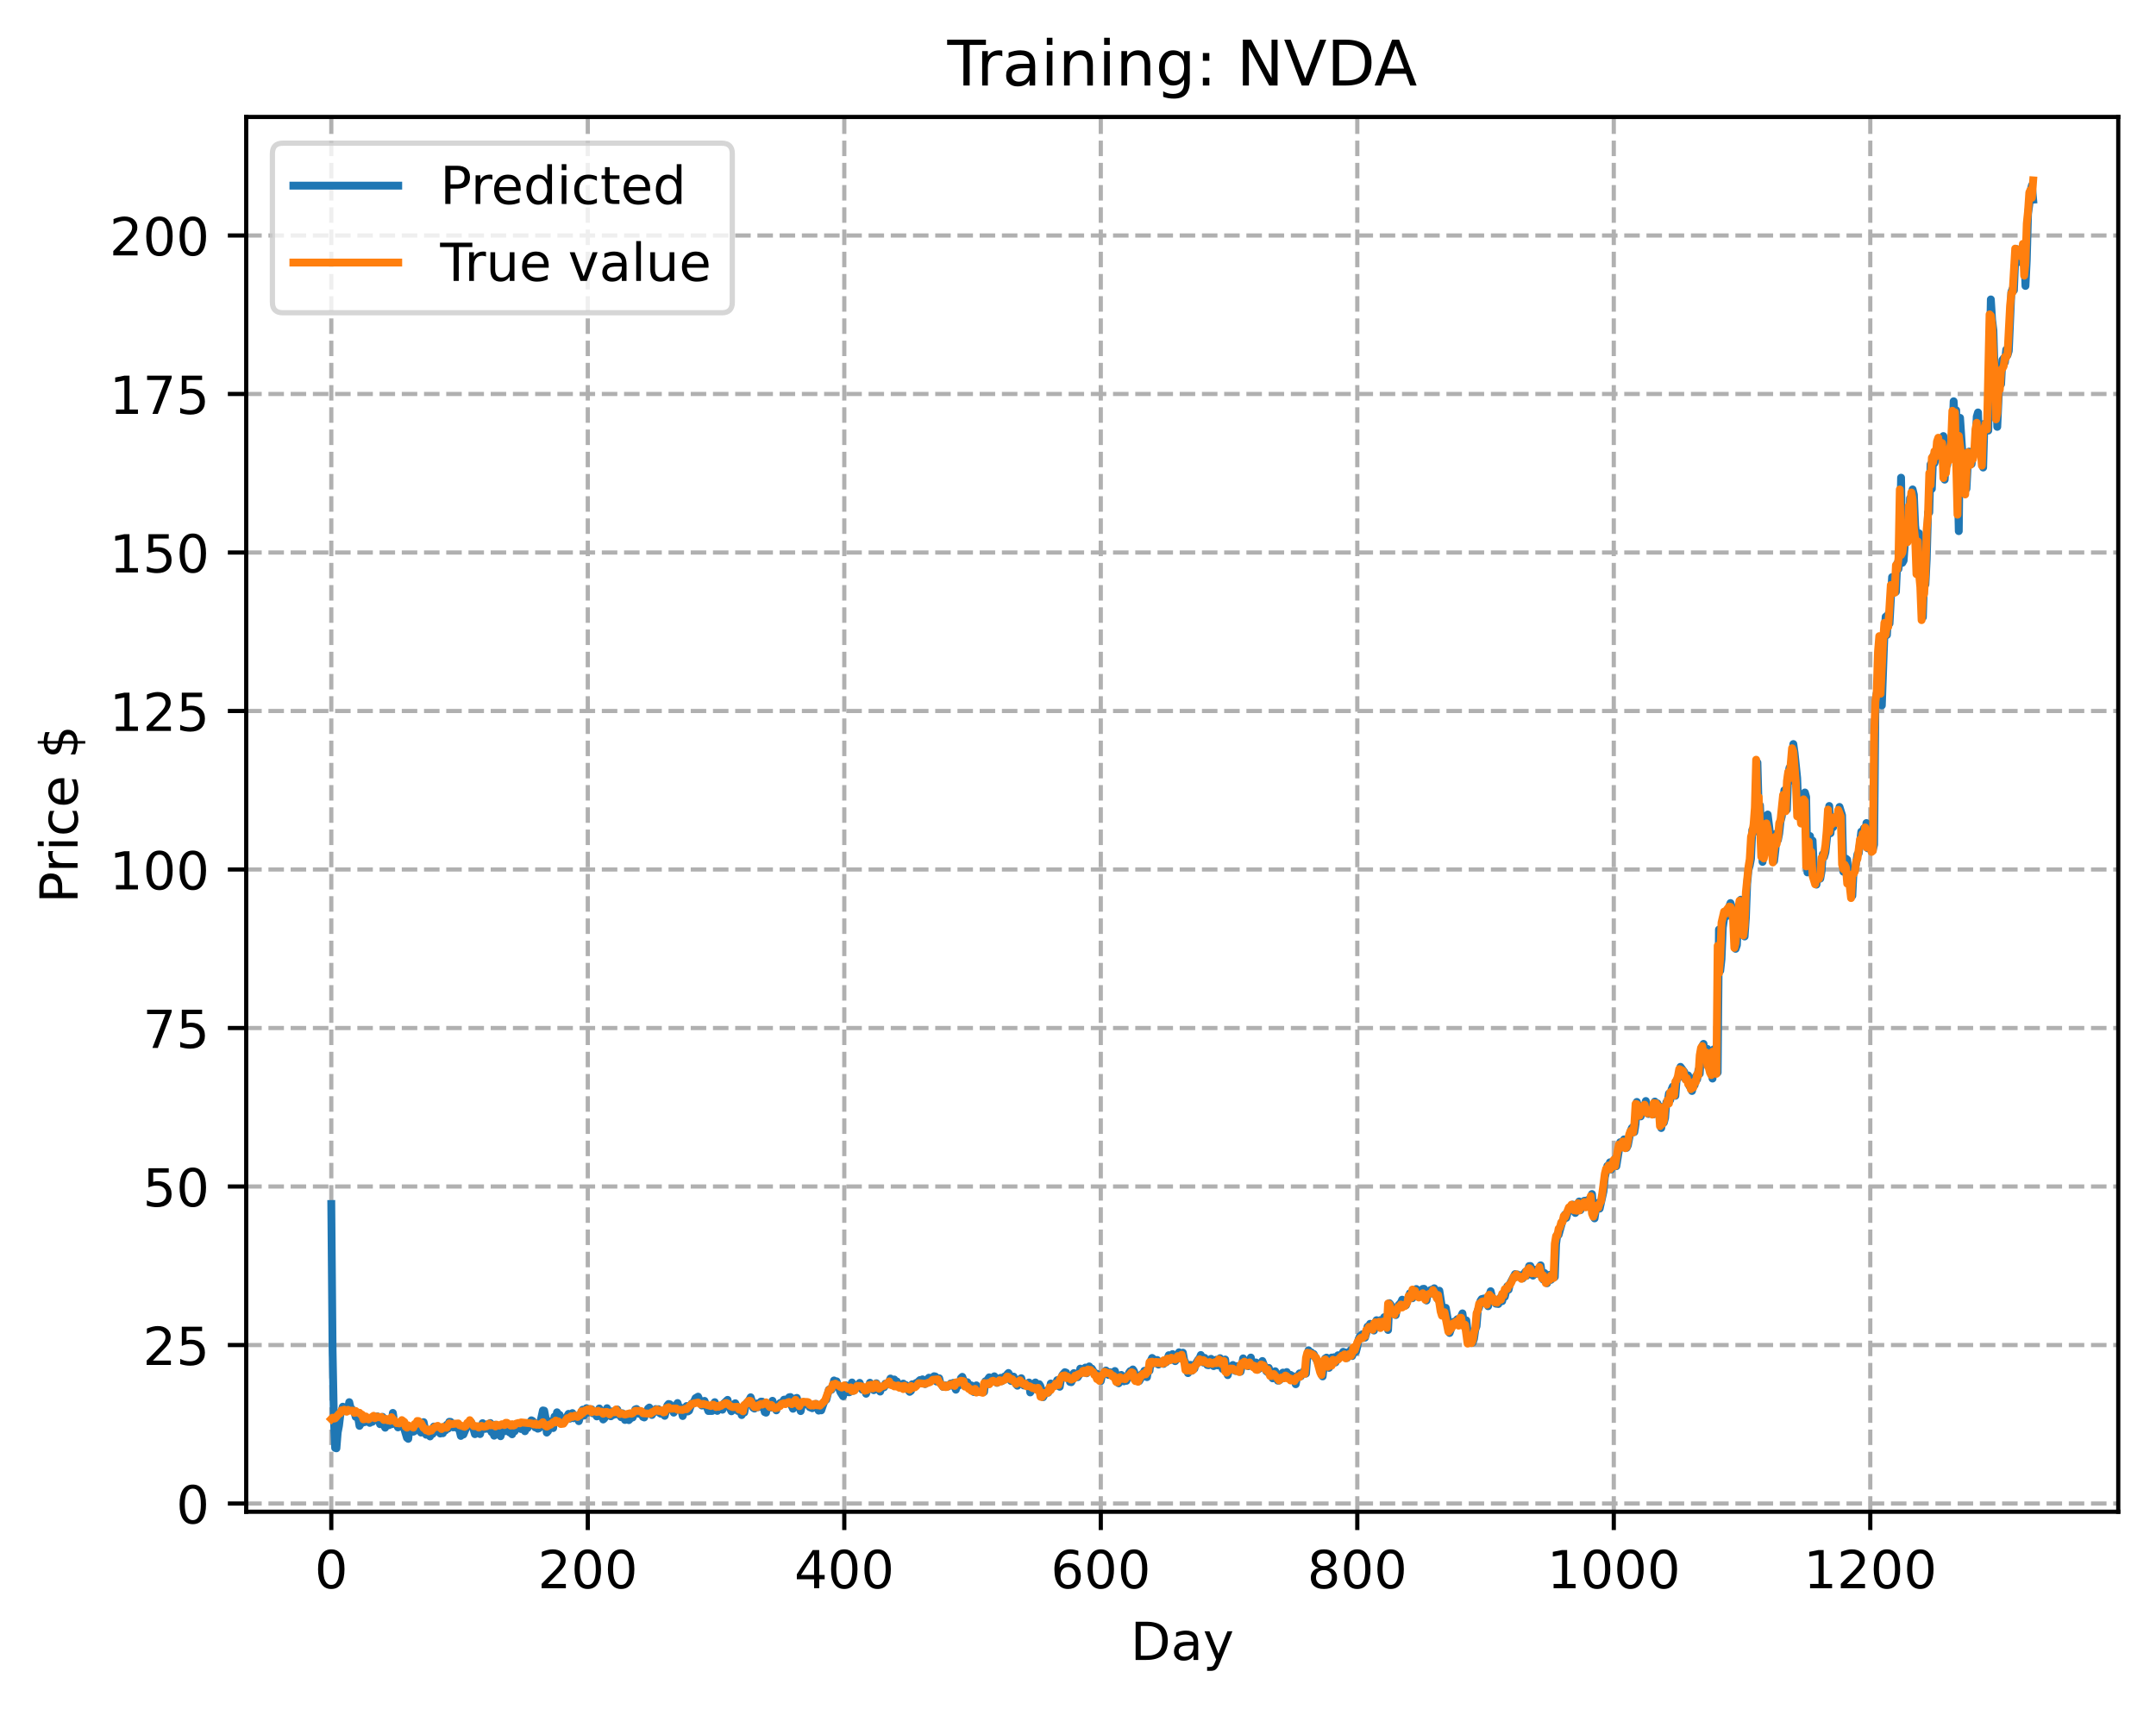 <?xml version="1.0" encoding="utf-8" standalone="no"?>
<!DOCTYPE svg PUBLIC "-//W3C//DTD SVG 1.1//EN"
  "http://www.w3.org/Graphics/SVG/1.1/DTD/svg11.dtd">
<!-- Created with matplotlib (https://matplotlib.org/) -->
<svg height="325.986pt" version="1.1" viewBox="0 0 411.286 325.986" width="411.286pt" xmlns="http://www.w3.org/2000/svg" xmlns:xlink="http://www.w3.org/1999/xlink">
 <defs>
  <style type="text/css">
*{stroke-linecap:butt;stroke-linejoin:round;}
  </style>
 </defs>
 <g id="figure_1">
  <g id="patch_1">
   <path d="M 0 325.986 
L 411.286 325.986 
L 411.286 0 
L 0 0 
z
" style="fill:#ffffff;"/>
  </g>
  <g id="axes_1">
   <g id="patch_2">
    <path d="M 46.966 288.43 
L 404.086 288.43 
L 404.086 22.318 
L 46.966 22.318 
z
" style="fill:#ffffff;"/>
   </g>
   <g id="matplotlib.axis_1">
    <g id="xtick_1">
     <g id="line2d_1">
      <path clip-path="url(#p59d4cc142a)" d="M 63.198 288.43 
L 63.198 22.318 
" style="fill:none;stroke:#b0b0b0;stroke-dasharray:2.96,1.28;stroke-dashoffset:0;stroke-width:0.8;"/>
     </g>
     <g id="line2d_2">
      <defs>
       <path d="M 0 0 
L 0 3.5 
" id="m2444a043cd" style="stroke:#000000;stroke-width:0.8;"/>
      </defs>
      <g>
       <use style="stroke:#000000;stroke-width:0.8;" x="63.198" xlink:href="#m2444a043cd" y="288.43"/>
      </g>
     </g>
     <g id="text_1">
      <!-- 0 -->
      <defs>
       <path d="M 31.781 66.406 
Q 24.172 66.406 20.328 58.906 
Q 16.5 51.422 16.5 36.375 
Q 16.5 21.391 20.328 13.891 
Q 24.172 6.391 31.781 6.391 
Q 39.453 6.391 43.281 13.891 
Q 47.125 21.391 47.125 36.375 
Q 47.125 51.422 43.281 58.906 
Q 39.453 66.406 31.781 66.406 
z
M 31.781 74.219 
Q 44.047 74.219 50.516 64.516 
Q 56.984 54.828 56.984 36.375 
Q 56.984 17.969 50.516 8.266 
Q 44.047 -1.422 31.781 -1.422 
Q 19.531 -1.422 13.062 8.266 
Q 6.594 17.969 6.594 36.375 
Q 6.594 54.828 13.062 64.516 
Q 19.531 74.219 31.781 74.219 
z
" id="DejaVuSans-48"/>
      </defs>
      <g transform="translate(60.017 303.029)scale(0.1 -0.1)">
       <use xlink:href="#DejaVuSans-48"/>
      </g>
     </g>
    </g>
    <g id="xtick_2">
     <g id="line2d_3">
      <path clip-path="url(#p59d4cc142a)" d="M 112.129 288.43 
L 112.129 22.318 
" style="fill:none;stroke:#b0b0b0;stroke-dasharray:2.96,1.28;stroke-dashoffset:0;stroke-width:0.8;"/>
     </g>
     <g id="line2d_4">
      <g>
       <use style="stroke:#000000;stroke-width:0.8;" x="112.129" xlink:href="#m2444a043cd" y="288.43"/>
      </g>
     </g>
     <g id="text_2">
      <!-- 200 -->
      <defs>
       <path d="M 19.188 8.297 
L 53.609 8.297 
L 53.609 0 
L 7.328 0 
L 7.328 8.297 
Q 12.938 14.109 22.625 23.891 
Q 32.328 33.688 34.812 36.531 
Q 39.547 41.844 41.422 45.531 
Q 43.312 49.219 43.312 52.781 
Q 43.312 58.594 39.234 62.25 
Q 35.156 65.922 28.609 65.922 
Q 23.969 65.922 18.812 64.312 
Q 13.672 62.703 7.812 59.422 
L 7.812 69.391 
Q 13.766 71.781 18.938 73 
Q 24.125 74.219 28.422 74.219 
Q 39.75 74.219 46.484 68.547 
Q 53.219 62.891 53.219 53.422 
Q 53.219 48.922 51.531 44.891 
Q 49.859 40.875 45.406 35.406 
Q 44.188 33.984 37.641 27.219 
Q 31.109 20.453 19.188 8.297 
z
" id="DejaVuSans-50"/>
      </defs>
      <g transform="translate(102.585 303.029)scale(0.1 -0.1)">
       <use xlink:href="#DejaVuSans-50"/>
       <use x="63.623" xlink:href="#DejaVuSans-48"/>
       <use x="127.246" xlink:href="#DejaVuSans-48"/>
      </g>
     </g>
    </g>
    <g id="xtick_3">
     <g id="line2d_5">
      <path clip-path="url(#p59d4cc142a)" d="M 161.06 288.43 
L 161.06 22.318 
" style="fill:none;stroke:#b0b0b0;stroke-dasharray:2.96,1.28;stroke-dashoffset:0;stroke-width:0.8;"/>
     </g>
     <g id="line2d_6">
      <g>
       <use style="stroke:#000000;stroke-width:0.8;" x="161.06" xlink:href="#m2444a043cd" y="288.43"/>
      </g>
     </g>
     <g id="text_3">
      <!-- 400 -->
      <defs>
       <path d="M 37.797 64.312 
L 12.891 25.391 
L 37.797 25.391 
z
M 35.203 72.906 
L 47.609 72.906 
L 47.609 25.391 
L 58.016 25.391 
L 58.016 17.188 
L 47.609 17.188 
L 47.609 0 
L 37.797 0 
L 37.797 17.188 
L 4.891 17.188 
L 4.891 26.703 
z
" id="DejaVuSans-52"/>
      </defs>
      <g transform="translate(151.516 303.029)scale(0.1 -0.1)">
       <use xlink:href="#DejaVuSans-52"/>
       <use x="63.623" xlink:href="#DejaVuSans-48"/>
       <use x="127.246" xlink:href="#DejaVuSans-48"/>
      </g>
     </g>
    </g>
    <g id="xtick_4">
     <g id="line2d_7">
      <path clip-path="url(#p59d4cc142a)" d="M 209.99 288.43 
L 209.99 22.318 
" style="fill:none;stroke:#b0b0b0;stroke-dasharray:2.96,1.28;stroke-dashoffset:0;stroke-width:0.8;"/>
     </g>
     <g id="line2d_8">
      <g>
       <use style="stroke:#000000;stroke-width:0.8;" x="209.99" xlink:href="#m2444a043cd" y="288.43"/>
      </g>
     </g>
     <g id="text_4">
      <!-- 600 -->
      <defs>
       <path d="M 33.016 40.375 
Q 26.375 40.375 22.484 35.828 
Q 18.609 31.297 18.609 23.391 
Q 18.609 15.531 22.484 10.953 
Q 26.375 6.391 33.016 6.391 
Q 39.656 6.391 43.531 10.953 
Q 47.406 15.531 47.406 23.391 
Q 47.406 31.297 43.531 35.828 
Q 39.656 40.375 33.016 40.375 
z
M 52.594 71.297 
L 52.594 62.312 
Q 48.875 64.062 45.094 64.984 
Q 41.312 65.922 37.594 65.922 
Q 27.828 65.922 22.672 59.328 
Q 17.531 52.734 16.797 39.406 
Q 19.672 43.656 24.016 45.922 
Q 28.375 48.188 33.594 48.188 
Q 44.578 48.188 50.953 41.516 
Q 57.328 34.859 57.328 23.391 
Q 57.328 12.156 50.688 5.359 
Q 44.047 -1.422 33.016 -1.422 
Q 20.359 -1.422 13.672 8.266 
Q 6.984 17.969 6.984 36.375 
Q 6.984 53.656 15.188 63.938 
Q 23.391 74.219 37.203 74.219 
Q 40.922 74.219 44.703 73.484 
Q 48.484 72.75 52.594 71.297 
z
" id="DejaVuSans-54"/>
      </defs>
      <g transform="translate(200.446 303.029)scale(0.1 -0.1)">
       <use xlink:href="#DejaVuSans-54"/>
       <use x="63.623" xlink:href="#DejaVuSans-48"/>
       <use x="127.246" xlink:href="#DejaVuSans-48"/>
      </g>
     </g>
    </g>
    <g id="xtick_5">
     <g id="line2d_9">
      <path clip-path="url(#p59d4cc142a)" d="M 258.921 288.43 
L 258.921 22.318 
" style="fill:none;stroke:#b0b0b0;stroke-dasharray:2.96,1.28;stroke-dashoffset:0;stroke-width:0.8;"/>
     </g>
     <g id="line2d_10">
      <g>
       <use style="stroke:#000000;stroke-width:0.8;" x="258.921" xlink:href="#m2444a043cd" y="288.43"/>
      </g>
     </g>
     <g id="text_5">
      <!-- 800 -->
      <defs>
       <path d="M 31.781 34.625 
Q 24.75 34.625 20.719 30.859 
Q 16.703 27.094 16.703 20.516 
Q 16.703 13.922 20.719 10.156 
Q 24.75 6.391 31.781 6.391 
Q 38.812 6.391 42.859 10.172 
Q 46.922 13.969 46.922 20.516 
Q 46.922 27.094 42.891 30.859 
Q 38.875 34.625 31.781 34.625 
z
M 21.922 38.812 
Q 15.578 40.375 12.031 44.719 
Q 8.5 49.078 8.5 55.328 
Q 8.5 64.062 14.719 69.141 
Q 20.953 74.219 31.781 74.219 
Q 42.672 74.219 48.875 69.141 
Q 55.078 64.062 55.078 55.328 
Q 55.078 49.078 51.531 44.719 
Q 48 40.375 41.703 38.812 
Q 48.828 37.156 52.797 32.312 
Q 56.781 27.484 56.781 20.516 
Q 56.781 9.906 50.312 4.234 
Q 43.844 -1.422 31.781 -1.422 
Q 19.734 -1.422 13.25 4.234 
Q 6.781 9.906 6.781 20.516 
Q 6.781 27.484 10.781 32.312 
Q 14.797 37.156 21.922 38.812 
z
M 18.312 54.391 
Q 18.312 48.734 21.844 45.562 
Q 25.391 42.391 31.781 42.391 
Q 38.141 42.391 41.719 45.562 
Q 45.312 48.734 45.312 54.391 
Q 45.312 60.062 41.719 63.234 
Q 38.141 66.406 31.781 66.406 
Q 25.391 66.406 21.844 63.234 
Q 18.312 60.062 18.312 54.391 
z
" id="DejaVuSans-56"/>
      </defs>
      <g transform="translate(249.377 303.029)scale(0.1 -0.1)">
       <use xlink:href="#DejaVuSans-56"/>
       <use x="63.623" xlink:href="#DejaVuSans-48"/>
       <use x="127.246" xlink:href="#DejaVuSans-48"/>
      </g>
     </g>
    </g>
    <g id="xtick_6">
     <g id="line2d_11">
      <path clip-path="url(#p59d4cc142a)" d="M 307.851 288.43 
L 307.851 22.318 
" style="fill:none;stroke:#b0b0b0;stroke-dasharray:2.96,1.28;stroke-dashoffset:0;stroke-width:0.8;"/>
     </g>
     <g id="line2d_12">
      <g>
       <use style="stroke:#000000;stroke-width:0.8;" x="307.851" xlink:href="#m2444a043cd" y="288.43"/>
      </g>
     </g>
     <g id="text_6">
      <!-- 1000 -->
      <defs>
       <path d="M 12.406 8.297 
L 28.516 8.297 
L 28.516 63.922 
L 10.984 60.406 
L 10.984 69.391 
L 28.422 72.906 
L 38.281 72.906 
L 38.281 8.297 
L 54.391 8.297 
L 54.391 0 
L 12.406 0 
z
" id="DejaVuSans-49"/>
      </defs>
      <g transform="translate(295.126 303.029)scale(0.1 -0.1)">
       <use xlink:href="#DejaVuSans-49"/>
       <use x="63.623" xlink:href="#DejaVuSans-48"/>
       <use x="127.246" xlink:href="#DejaVuSans-48"/>
       <use x="190.869" xlink:href="#DejaVuSans-48"/>
      </g>
     </g>
    </g>
    <g id="xtick_7">
     <g id="line2d_13">
      <path clip-path="url(#p59d4cc142a)" d="M 356.782 288.43 
L 356.782 22.318 
" style="fill:none;stroke:#b0b0b0;stroke-dasharray:2.96,1.28;stroke-dashoffset:0;stroke-width:0.8;"/>
     </g>
     <g id="line2d_14">
      <g>
       <use style="stroke:#000000;stroke-width:0.8;" x="356.782" xlink:href="#m2444a043cd" y="288.43"/>
      </g>
     </g>
     <g id="text_7">
      <!-- 1200 -->
      <g transform="translate(344.057 303.029)scale(0.1 -0.1)">
       <use xlink:href="#DejaVuSans-49"/>
       <use x="63.623" xlink:href="#DejaVuSans-50"/>
       <use x="127.246" xlink:href="#DejaVuSans-48"/>
       <use x="190.869" xlink:href="#DejaVuSans-48"/>
      </g>
     </g>
    </g>
    <g id="text_8">
     <!-- Day -->
     <defs>
      <path d="M 19.672 64.797 
L 19.672 8.109 
L 31.594 8.109 
Q 46.688 8.109 53.688 14.938 
Q 60.688 21.781 60.688 36.531 
Q 60.688 51.172 53.688 57.984 
Q 46.688 64.797 31.594 64.797 
z
M 9.812 72.906 
L 30.078 72.906 
Q 51.266 72.906 61.172 64.094 
Q 71.094 55.281 71.094 36.531 
Q 71.094 17.672 61.125 8.828 
Q 51.172 0 30.078 0 
L 9.812 0 
z
" id="DejaVuSans-68"/>
      <path d="M 34.281 27.484 
Q 23.391 27.484 19.188 25 
Q 14.984 22.516 14.984 16.5 
Q 14.984 11.719 18.141 8.906 
Q 21.297 6.109 26.703 6.109 
Q 34.188 6.109 38.703 11.406 
Q 43.219 16.703 43.219 25.484 
L 43.219 27.484 
z
M 52.203 31.203 
L 52.203 0 
L 43.219 0 
L 43.219 8.297 
Q 40.141 3.328 35.547 0.953 
Q 30.953 -1.422 24.312 -1.422 
Q 15.922 -1.422 10.953 3.297 
Q 6 8.016 6 15.922 
Q 6 25.141 12.172 29.828 
Q 18.359 34.516 30.609 34.516 
L 43.219 34.516 
L 43.219 35.406 
Q 43.219 41.609 39.141 45 
Q 35.062 48.391 27.688 48.391 
Q 23 48.391 18.547 47.266 
Q 14.109 46.141 10.016 43.891 
L 10.016 52.203 
Q 14.938 54.109 19.578 55.047 
Q 24.219 56 28.609 56 
Q 40.484 56 46.344 49.844 
Q 52.203 43.703 52.203 31.203 
z
" id="DejaVuSans-97"/>
      <path d="M 32.172 -5.078 
Q 28.375 -14.844 24.75 -17.812 
Q 21.141 -20.797 15.094 -20.797 
L 7.906 -20.797 
L 7.906 -13.281 
L 13.188 -13.281 
Q 16.891 -13.281 18.938 -11.516 
Q 21 -9.766 23.484 -3.219 
L 25.094 0.875 
L 2.984 54.688 
L 12.5 54.688 
L 29.594 11.922 
L 46.688 54.688 
L 56.203 54.688 
z
" id="DejaVuSans-121"/>
     </defs>
     <g transform="translate(215.652 316.707)scale(0.1 -0.1)">
      <use xlink:href="#DejaVuSans-68"/>
      <use x="77.002" xlink:href="#DejaVuSans-97"/>
      <use x="138.281" xlink:href="#DejaVuSans-121"/>
     </g>
    </g>
   </g>
   <g id="matplotlib.axis_2">
    <g id="ytick_1">
     <g id="line2d_15">
      <path clip-path="url(#p59d4cc142a)" d="M 46.966 286.867 
L 404.086 286.867 
" style="fill:none;stroke:#b0b0b0;stroke-dasharray:2.96,1.28;stroke-dashoffset:0;stroke-width:0.8;"/>
     </g>
     <g id="line2d_16">
      <defs>
       <path d="M 0 0 
L -3.5 0 
" id="m9bbb530250" style="stroke:#000000;stroke-width:0.8;"/>
      </defs>
      <g>
       <use style="stroke:#000000;stroke-width:0.8;" x="46.966" xlink:href="#m9bbb530250" y="286.867"/>
      </g>
     </g>
     <g id="text_9">
      <!-- 0 -->
      <g transform="translate(33.603 290.666)scale(0.1 -0.1)">
       <use xlink:href="#DejaVuSans-48"/>
      </g>
     </g>
    </g>
    <g id="ytick_2">
     <g id="line2d_17">
      <path clip-path="url(#p59d4cc142a)" d="M 46.966 256.624 
L 404.086 256.624 
" style="fill:none;stroke:#b0b0b0;stroke-dasharray:2.96,1.28;stroke-dashoffset:0;stroke-width:0.8;"/>
     </g>
     <g id="line2d_18">
      <g>
       <use style="stroke:#000000;stroke-width:0.8;" x="46.966" xlink:href="#m9bbb530250" y="256.624"/>
      </g>
     </g>
     <g id="text_10">
      <!-- 25 -->
      <defs>
       <path d="M 10.797 72.906 
L 49.516 72.906 
L 49.516 64.594 
L 19.828 64.594 
L 19.828 46.734 
Q 21.969 47.469 24.109 47.828 
Q 26.266 48.188 28.422 48.188 
Q 40.625 48.188 47.75 41.5 
Q 54.891 34.812 54.891 23.391 
Q 54.891 11.625 47.562 5.094 
Q 40.234 -1.422 26.906 -1.422 
Q 22.312 -1.422 17.547 -0.641 
Q 12.797 0.141 7.719 1.703 
L 7.719 11.625 
Q 12.109 9.234 16.797 8.062 
Q 21.484 6.891 26.703 6.891 
Q 35.156 6.891 40.078 11.328 
Q 45.016 15.766 45.016 23.391 
Q 45.016 31 40.078 35.438 
Q 35.156 39.891 26.703 39.891 
Q 22.75 39.891 18.812 39.016 
Q 14.891 38.141 10.797 36.281 
z
" id="DejaVuSans-53"/>
      </defs>
      <g transform="translate(27.241 260.423)scale(0.1 -0.1)">
       <use xlink:href="#DejaVuSans-50"/>
       <use x="63.623" xlink:href="#DejaVuSans-53"/>
      </g>
     </g>
    </g>
    <g id="ytick_3">
     <g id="line2d_19">
      <path clip-path="url(#p59d4cc142a)" d="M 46.966 226.382 
L 404.086 226.382 
" style="fill:none;stroke:#b0b0b0;stroke-dasharray:2.96,1.28;stroke-dashoffset:0;stroke-width:0.8;"/>
     </g>
     <g id="line2d_20">
      <g>
       <use style="stroke:#000000;stroke-width:0.8;" x="46.966" xlink:href="#m9bbb530250" y="226.382"/>
      </g>
     </g>
     <g id="text_11">
      <!-- 50 -->
      <g transform="translate(27.241 230.181)scale(0.1 -0.1)">
       <use xlink:href="#DejaVuSans-53"/>
       <use x="63.623" xlink:href="#DejaVuSans-48"/>
      </g>
     </g>
    </g>
    <g id="ytick_4">
     <g id="line2d_21">
      <path clip-path="url(#p59d4cc142a)" d="M 46.966 196.139 
L 404.086 196.139 
" style="fill:none;stroke:#b0b0b0;stroke-dasharray:2.96,1.28;stroke-dashoffset:0;stroke-width:0.8;"/>
     </g>
     <g id="line2d_22">
      <g>
       <use style="stroke:#000000;stroke-width:0.8;" x="46.966" xlink:href="#m9bbb530250" y="196.139"/>
      </g>
     </g>
     <g id="text_12">
      <!-- 75 -->
      <defs>
       <path d="M 8.203 72.906 
L 55.078 72.906 
L 55.078 68.703 
L 28.609 0 
L 18.312 0 
L 43.219 64.594 
L 8.203 64.594 
z
" id="DejaVuSans-55"/>
      </defs>
      <g transform="translate(27.241 199.938)scale(0.1 -0.1)">
       <use xlink:href="#DejaVuSans-55"/>
       <use x="63.623" xlink:href="#DejaVuSans-53"/>
      </g>
     </g>
    </g>
    <g id="ytick_5">
     <g id="line2d_23">
      <path clip-path="url(#p59d4cc142a)" d="M 46.966 165.897 
L 404.086 165.897 
" style="fill:none;stroke:#b0b0b0;stroke-dasharray:2.96,1.28;stroke-dashoffset:0;stroke-width:0.8;"/>
     </g>
     <g id="line2d_24">
      <g>
       <use style="stroke:#000000;stroke-width:0.8;" x="46.966" xlink:href="#m9bbb530250" y="165.897"/>
      </g>
     </g>
     <g id="text_13">
      <!-- 100 -->
      <g transform="translate(20.878 169.696)scale(0.1 -0.1)">
       <use xlink:href="#DejaVuSans-49"/>
       <use x="63.623" xlink:href="#DejaVuSans-48"/>
       <use x="127.246" xlink:href="#DejaVuSans-48"/>
      </g>
     </g>
    </g>
    <g id="ytick_6">
     <g id="line2d_25">
      <path clip-path="url(#p59d4cc142a)" d="M 46.966 135.654 
L 404.086 135.654 
" style="fill:none;stroke:#b0b0b0;stroke-dasharray:2.96,1.28;stroke-dashoffset:0;stroke-width:0.8;"/>
     </g>
     <g id="line2d_26">
      <g>
       <use style="stroke:#000000;stroke-width:0.8;" x="46.966" xlink:href="#m9bbb530250" y="135.654"/>
      </g>
     </g>
     <g id="text_14">
      <!-- 125 -->
      <g transform="translate(20.878 139.453)scale(0.1 -0.1)">
       <use xlink:href="#DejaVuSans-49"/>
       <use x="63.623" xlink:href="#DejaVuSans-50"/>
       <use x="127.246" xlink:href="#DejaVuSans-53"/>
      </g>
     </g>
    </g>
    <g id="ytick_7">
     <g id="line2d_27">
      <path clip-path="url(#p59d4cc142a)" d="M 46.966 105.411 
L 404.086 105.411 
" style="fill:none;stroke:#b0b0b0;stroke-dasharray:2.96,1.28;stroke-dashoffset:0;stroke-width:0.8;"/>
     </g>
     <g id="line2d_28">
      <g>
       <use style="stroke:#000000;stroke-width:0.8;" x="46.966" xlink:href="#m9bbb530250" y="105.411"/>
      </g>
     </g>
     <g id="text_15">
      <!-- 150 -->
      <g transform="translate(20.878 109.211)scale(0.1 -0.1)">
       <use xlink:href="#DejaVuSans-49"/>
       <use x="63.623" xlink:href="#DejaVuSans-53"/>
       <use x="127.246" xlink:href="#DejaVuSans-48"/>
      </g>
     </g>
    </g>
    <g id="ytick_8">
     <g id="line2d_29">
      <path clip-path="url(#p59d4cc142a)" d="M 46.966 75.169 
L 404.086 75.169 
" style="fill:none;stroke:#b0b0b0;stroke-dasharray:2.96,1.28;stroke-dashoffset:0;stroke-width:0.8;"/>
     </g>
     <g id="line2d_30">
      <g>
       <use style="stroke:#000000;stroke-width:0.8;" x="46.966" xlink:href="#m9bbb530250" y="75.169"/>
      </g>
     </g>
     <g id="text_16">
      <!-- 175 -->
      <g transform="translate(20.878 78.968)scale(0.1 -0.1)">
       <use xlink:href="#DejaVuSans-49"/>
       <use x="63.623" xlink:href="#DejaVuSans-55"/>
       <use x="127.246" xlink:href="#DejaVuSans-53"/>
      </g>
     </g>
    </g>
    <g id="ytick_9">
     <g id="line2d_31">
      <path clip-path="url(#p59d4cc142a)" d="M 46.966 44.926 
L 404.086 44.926 
" style="fill:none;stroke:#b0b0b0;stroke-dasharray:2.96,1.28;stroke-dashoffset:0;stroke-width:0.8;"/>
     </g>
     <g id="line2d_32">
      <g>
       <use style="stroke:#000000;stroke-width:0.8;" x="46.966" xlink:href="#m9bbb530250" y="44.926"/>
      </g>
     </g>
     <g id="text_17">
      <!-- 200 -->
      <g transform="translate(20.878 48.726)scale(0.1 -0.1)">
       <use xlink:href="#DejaVuSans-50"/>
       <use x="63.623" xlink:href="#DejaVuSans-48"/>
       <use x="127.246" xlink:href="#DejaVuSans-48"/>
      </g>
     </g>
    </g>
    <g id="text_18">
     <!-- Price $ -->
     <defs>
      <path d="M 19.672 64.797 
L 19.672 37.406 
L 32.078 37.406 
Q 38.969 37.406 42.719 40.969 
Q 46.484 44.531 46.484 51.125 
Q 46.484 57.672 42.719 61.234 
Q 38.969 64.797 32.078 64.797 
z
M 9.812 72.906 
L 32.078 72.906 
Q 44.344 72.906 50.609 67.359 
Q 56.891 61.812 56.891 51.125 
Q 56.891 40.328 50.609 34.812 
Q 44.344 29.297 32.078 29.297 
L 19.672 29.297 
L 19.672 0 
L 9.812 0 
z
" id="DejaVuSans-80"/>
      <path d="M 41.109 46.297 
Q 39.594 47.172 37.812 47.578 
Q 36.031 48 33.891 48 
Q 26.266 48 22.188 43.047 
Q 18.109 38.094 18.109 28.812 
L 18.109 0 
L 9.078 0 
L 9.078 54.688 
L 18.109 54.688 
L 18.109 46.188 
Q 20.953 51.172 25.484 53.578 
Q 30.031 56 36.531 56 
Q 37.453 56 38.578 55.875 
Q 39.703 55.766 41.062 55.516 
z
" id="DejaVuSans-114"/>
      <path d="M 9.422 54.688 
L 18.406 54.688 
L 18.406 0 
L 9.422 0 
z
M 9.422 75.984 
L 18.406 75.984 
L 18.406 64.594 
L 9.422 64.594 
z
" id="DejaVuSans-105"/>
      <path d="M 48.781 52.594 
L 48.781 44.188 
Q 44.969 46.297 41.141 47.344 
Q 37.312 48.391 33.406 48.391 
Q 24.656 48.391 19.812 42.844 
Q 14.984 37.312 14.984 27.297 
Q 14.984 17.281 19.812 11.734 
Q 24.656 6.203 33.406 6.203 
Q 37.312 6.203 41.141 7.25 
Q 44.969 8.297 48.781 10.406 
L 48.781 2.094 
Q 45.016 0.344 40.984 -0.531 
Q 36.969 -1.422 32.422 -1.422 
Q 20.062 -1.422 12.781 6.344 
Q 5.516 14.109 5.516 27.297 
Q 5.516 40.672 12.859 48.328 
Q 20.219 56 33.016 56 
Q 37.156 56 41.109 55.141 
Q 45.062 54.297 48.781 52.594 
z
" id="DejaVuSans-99"/>
      <path d="M 56.203 29.594 
L 56.203 25.203 
L 14.891 25.203 
Q 15.484 15.922 20.484 11.062 
Q 25.484 6.203 34.422 6.203 
Q 39.594 6.203 44.453 7.469 
Q 49.312 8.734 54.109 11.281 
L 54.109 2.781 
Q 49.266 0.734 44.188 -0.344 
Q 39.109 -1.422 33.891 -1.422 
Q 20.797 -1.422 13.156 6.188 
Q 5.516 13.812 5.516 26.812 
Q 5.516 40.234 12.766 48.109 
Q 20.016 56 32.328 56 
Q 43.359 56 49.781 48.891 
Q 56.203 41.797 56.203 29.594 
z
M 47.219 32.234 
Q 47.125 39.594 43.094 43.984 
Q 39.062 48.391 32.422 48.391 
Q 24.906 48.391 20.391 44.141 
Q 15.875 39.891 15.188 32.172 
z
" id="DejaVuSans-101"/>
      <path id="DejaVuSans-32"/>
      <path d="M 33.797 -14.703 
L 28.906 -14.703 
L 28.859 0 
Q 23.734 0.094 18.609 1.188 
Q 13.484 2.297 8.297 4.5 
L 8.297 13.281 
Q 13.281 10.156 18.375 8.562 
Q 23.484 6.984 28.906 6.938 
L 28.906 29.203 
Q 18.109 30.953 13.203 35.156 
Q 8.297 39.359 8.297 46.688 
Q 8.297 54.641 13.625 59.219 
Q 18.953 63.812 28.906 64.5 
L 28.906 75.984 
L 33.797 75.984 
L 33.797 64.656 
Q 38.328 64.453 42.578 63.688 
Q 46.828 62.938 50.875 61.625 
L 50.875 53.078 
Q 46.828 55.125 42.547 56.25 
Q 38.281 57.375 33.797 57.562 
L 33.797 36.719 
Q 44.875 35.016 50.094 30.609 
Q 55.328 26.219 55.328 18.609 
Q 55.328 10.359 49.781 5.594 
Q 44.234 0.828 33.797 0.094 
z
M 28.906 37.594 
L 28.906 57.625 
Q 23.25 56.984 20.266 54.391 
Q 17.281 51.812 17.281 47.516 
Q 17.281 43.312 20.031 40.969 
Q 22.797 38.625 28.906 37.594 
z
M 33.797 28.219 
L 33.797 7.078 
Q 39.984 7.906 43.141 10.594 
Q 46.297 13.281 46.297 17.672 
Q 46.297 21.969 43.281 24.5 
Q 40.281 27.047 33.797 28.219 
z
" id="DejaVuSans-36"/>
     </defs>
     <g transform="translate(14.798 172.342)rotate(-90)scale(0.1 -0.1)">
      <use xlink:href="#DejaVuSans-80"/>
      <use x="58.553" xlink:href="#DejaVuSans-114"/>
      <use x="99.666" xlink:href="#DejaVuSans-105"/>
      <use x="127.449" xlink:href="#DejaVuSans-99"/>
      <use x="182.43" xlink:href="#DejaVuSans-101"/>
      <use x="243.953" xlink:href="#DejaVuSans-32"/>
      <use x="275.74" xlink:href="#DejaVuSans-36"/>
     </g>
    </g>
   </g>
   <g id="line2d_33">
    <path clip-path="url(#p59d4cc142a)" d="M 63.198 229.718 
L 63.443 257.671 
L 63.688 270.518 
L 63.932 276.254 
L 64.177 276.334 
L 64.422 273.307 
L 64.666 272.042 
L 64.911 270.019 
L 65.4 268.384 
L 65.645 269.223 
L 65.89 268.52 
L 66.134 268.491 
L 66.379 268.896 
L 66.623 267.522 
L 66.868 268.566 
L 67.602 269.353 
L 67.847 270.33 
L 68.091 269.797 
L 68.336 270.587 
L 68.581 272.049 
L 68.825 271.591 
L 69.07 271.505 
L 69.315 271.176 
L 69.559 271.338 
L 69.804 271.253 
L 70.049 270.618 
L 70.293 271.276 
L 70.538 271.485 
L 70.783 271.108 
L 71.027 271.281 
L 71.272 270.997 
L 71.517 270.423 
L 71.761 270.962 
L 72.006 270.232 
L 72.251 270.752 
L 72.495 271.728 
L 72.984 270.324 
L 73.229 271.861 
L 73.474 272.402 
L 73.718 271.653 
L 73.963 271.356 
L 74.208 271.923 
L 74.452 271.623 
L 74.697 271.747 
L 74.942 269.572 
L 75.186 271.236 
L 75.431 271.682 
L 75.676 271.883 
L 75.92 272.339 
L 76.165 271.821 
L 76.41 272.208 
L 76.654 271.841 
L 76.899 271.885 
L 77.633 274.323 
L 77.878 274.525 
L 78.122 272.268 
L 78.367 273.033 
L 78.611 272.808 
L 78.856 273.162 
L 79.101 273.027 
L 79.345 272.127 
L 79.59 272.486 
L 79.835 271.541 
L 80.324 273.33 
L 80.569 271.613 
L 80.813 271.334 
L 81.303 273.742 
L 81.792 273.387 
L 82.037 274.066 
L 82.281 272.843 
L 82.526 273.59 
L 82.771 272.17 
L 83.015 272.201 
L 83.26 273.084 
L 83.505 273.127 
L 83.749 272.393 
L 83.994 273.511 
L 84.239 273.034 
L 84.483 273.456 
L 84.728 272.552 
L 84.972 272.918 
L 85.217 271.844 
L 85.462 272.588 
L 85.706 271.265 
L 85.951 271.275 
L 86.44 272.339 
L 86.685 271.672 
L 86.93 272.293 
L 87.174 272.446 
L 87.419 271.918 
L 87.908 273.968 
L 88.153 273.63 
L 88.398 273.703 
L 89.376 271.389 
L 89.621 271.723 
L 89.866 271.305 
L 90.11 271.899 
L 90.599 273.632 
L 90.844 272.66 
L 91.089 272.757 
L 91.333 272.563 
L 91.578 273.615 
L 92.067 271.526 
L 92.312 271.788 
L 92.557 272.626 
L 93.046 271.714 
L 93.291 272.691 
L 93.535 271.503 
L 93.78 273.245 
L 94.025 273.29 
L 94.269 273.924 
L 94.514 271.821 
L 94.759 272.235 
L 95.003 272.124 
L 95.248 273.669 
L 95.493 274.027 
L 95.982 272.23 
L 96.227 271.727 
L 96.471 273.044 
L 96.716 271.819 
L 96.96 272.083 
L 97.205 273.303 
L 97.45 273.401 
L 97.694 273.658 
L 97.939 272.848 
L 98.184 273.081 
L 98.428 271.94 
L 98.673 271.668 
L 98.918 272.174 
L 99.162 272.29 
L 99.407 272.66 
L 99.652 271.875 
L 100.141 273.072 
L 100.386 271.704 
L 100.63 272.476 
L 100.875 271.753 
L 101.364 270.985 
L 101.609 271.11 
L 101.854 271.408 
L 102.098 272.347 
L 102.343 272.112 
L 102.587 272.592 
L 102.832 272.501 
L 103.566 269.101 
L 103.811 269.149 
L 104.055 270.431 
L 104.3 273.331 
L 104.545 273.052 
L 104.789 271.169 
L 105.034 271.337 
L 105.279 271.303 
L 105.523 272.469 
L 105.768 270.281 
L 106.013 270.794 
L 106.257 269.457 
L 106.502 270.097 
L 106.747 269.936 
L 106.991 270.688 
L 107.236 270.916 
L 107.481 271.521 
L 108.215 270.176 
L 108.459 269.749 
L 108.704 270.683 
L 108.948 269.797 
L 109.193 269.607 
L 109.438 270.595 
L 109.927 270.126 
L 110.172 270.433 
L 110.416 271.151 
L 110.906 269.404 
L 111.15 268.963 
L 111.395 270.092 
L 111.884 268.668 
L 112.129 269.532 
L 112.374 268.841 
L 112.618 269.316 
L 112.863 268.886 
L 113.108 269.668 
L 113.352 269.306 
L 113.597 269.442 
L 113.842 270.246 
L 114.086 270.169 
L 114.331 268.724 
L 115.065 270.83 
L 115.309 270.606 
L 115.554 270.064 
L 115.799 268.673 
L 116.288 269.764 
L 116.533 270.224 
L 116.777 269.291 
L 117.022 269.957 
L 117.267 269.412 
L 117.511 269.85 
L 117.756 268.923 
L 118.001 269.714 
L 118.49 270.396 
L 118.735 269.643 
L 118.979 269.899 
L 119.224 270.925 
L 119.469 270.854 
L 119.713 270.237 
L 119.958 270.956 
L 120.203 270.707 
L 120.447 269.854 
L 120.692 270.447 
L 120.936 269.872 
L 121.181 268.918 
L 121.426 268.824 
L 121.67 269.147 
L 121.915 269.747 
L 122.16 269.47 
L 122.404 269.428 
L 122.649 270.336 
L 122.894 270.445 
L 123.138 269.658 
L 123.383 269.657 
L 123.628 268.742 
L 123.872 268.547 
L 124.117 269.561 
L 124.362 269.973 
L 125.096 268.839 
L 125.34 269.087 
L 125.585 268.856 
L 125.83 269.591 
L 126.074 269.749 
L 126.319 269.198 
L 126.563 269.295 
L 126.808 270.132 
L 127.297 268.159 
L 127.542 267.869 
L 127.787 267.927 
L 128.031 268.932 
L 128.276 268.982 
L 128.521 269.529 
L 129.01 268.077 
L 129.255 267.689 
L 129.499 268.539 
L 129.744 268.505 
L 129.989 269.082 
L 130.233 270.172 
L 130.723 268.602 
L 130.967 268.264 
L 131.212 269.302 
L 131.457 269.142 
L 131.946 267.772 
L 132.191 267.857 
L 132.68 266.763 
L 133.169 266.472 
L 133.903 268.173 
L 134.148 267.866 
L 134.392 267.276 
L 135.126 269.215 
L 135.86 269.203 
L 136.105 268.001 
L 136.35 267.524 
L 136.594 268.621 
L 136.839 269.195 
L 137.084 268.576 
L 137.328 268.893 
L 137.573 268.656 
L 137.818 268.965 
L 138.062 267.783 
L 138.796 267.082 
L 139.041 268.283 
L 139.53 269.268 
L 140.019 268.732 
L 140.264 267.728 
L 140.509 268.29 
L 140.753 269.204 
L 140.998 268.518 
L 141.487 269.989 
L 141.732 269.248 
L 141.977 269.514 
L 142.221 268.187 
L 142.466 267.602 
L 142.711 267.5 
L 143.2 266.59 
L 143.445 267.35 
L 143.689 268.613 
L 143.934 268.754 
L 144.178 268.504 
L 144.423 267.766 
L 144.668 268.483 
L 145.157 267.416 
L 145.402 267.425 
L 145.891 269.43 
L 146.136 269.534 
L 146.38 268.047 
L 146.625 267.98 
L 146.87 268.526 
L 147.114 268.557 
L 147.359 267.261 
L 147.604 268.238 
L 148.093 269.089 
L 148.338 268.286 
L 148.582 268.198 
L 148.827 267.685 
L 149.316 267.499 
L 149.561 267.048 
L 149.806 267.015 
L 150.05 267.664 
L 150.295 267.284 
L 150.539 266.592 
L 150.784 266.541 
L 151.029 268.246 
L 151.273 268.788 
L 151.518 267.416 
L 151.763 266.801 
L 152.007 266.705 
L 152.741 269.23 
L 152.986 268.047 
L 153.475 267.525 
L 153.72 267.925 
L 154.209 267.972 
L 154.454 268.478 
L 154.943 268.682 
L 155.188 267.986 
L 155.433 268.272 
L 155.677 267.85 
L 156.166 269.141 
L 156.411 268.597 
L 156.656 269.093 
L 157.145 267.67 
L 157.39 267.238 
L 157.634 267.056 
L 158.124 265.127 
L 158.368 264.999 
L 158.613 265.164 
L 158.858 264.538 
L 159.102 263.382 
L 159.347 264.169 
L 159.592 263.544 
L 160.326 265.621 
L 160.815 266.388 
L 161.304 264.304 
L 161.794 265.62 
L 162.038 265.635 
L 162.283 264.331 
L 162.527 263.767 
L 162.772 265.375 
L 163.017 264.954 
L 163.261 264.926 
L 163.995 263.839 
L 164.485 265.146 
L 164.729 264.695 
L 164.974 264.889 
L 165.219 265.92 
L 165.463 265.206 
L 165.708 264.953 
L 165.953 263.817 
L 166.197 264.669 
L 166.442 264.253 
L 166.687 265.237 
L 166.931 264.787 
L 167.176 263.913 
L 167.421 264.382 
L 167.665 265.143 
L 167.91 265.508 
L 168.154 264.632 
L 168.399 264.554 
L 168.644 264.698 
L 168.888 263.99 
L 169.133 264.2 
L 169.378 264.151 
L 169.867 263.012 
L 170.356 264.19 
L 170.601 263.198 
L 170.846 263.902 
L 171.09 263.568 
L 171.335 264.503 
L 171.58 264.312 
L 171.824 264.616 
L 172.314 263.977 
L 172.558 264.916 
L 172.803 264.26 
L 173.048 264.97 
L 173.537 265.559 
L 173.782 265.375 
L 174.026 264.097 
L 174.271 264.53 
L 174.515 264.413 
L 174.76 263.855 
L 175.005 263.79 
L 175.494 263.303 
L 175.739 263.388 
L 175.983 263.17 
L 176.228 263.775 
L 176.473 264.075 
L 176.962 263.117 
L 177.207 262.852 
L 177.696 263.002 
L 178.185 262.574 
L 178.43 262.626 
L 178.675 263.596 
L 178.919 263.547 
L 179.164 262.963 
L 179.409 263.963 
L 179.653 264.163 
L 179.898 264.609 
L 180.142 264.601 
L 180.387 264.319 
L 180.632 264.572 
L 180.876 264.525 
L 181.366 263.958 
L 181.61 264.373 
L 181.855 263.838 
L 182.344 265.148 
L 182.589 263.822 
L 182.834 264.418 
L 183.078 263.845 
L 183.323 262.929 
L 183.568 262.69 
L 183.812 263.325 
L 184.057 263.585 
L 184.302 264.27 
L 184.546 263.718 
L 184.791 264.176 
L 185.036 264.895 
L 185.28 264.317 
L 185.77 265.59 
L 186.259 264.315 
L 186.503 265.567 
L 186.748 265.238 
L 186.993 265.58 
L 187.237 265.218 
L 187.727 265.566 
L 187.971 263.535 
L 188.216 263.486 
L 188.705 262.784 
L 188.95 263.385 
L 189.684 262.59 
L 190.173 263.849 
L 190.663 262.982 
L 190.907 262.87 
L 191.152 263.505 
L 191.641 262.614 
L 191.886 262.771 
L 192.13 262.216 
L 192.375 261.955 
L 192.62 262.351 
L 192.864 263.478 
L 193.109 263.504 
L 193.354 262.648 
L 193.843 264.134 
L 194.088 264.389 
L 194.577 263.137 
L 194.822 262.954 
L 195.066 263.932 
L 195.311 264.343 
L 195.556 264.274 
L 195.8 263.984 
L 196.045 264.061 
L 196.29 263.773 
L 196.534 265.672 
L 197.024 264.757 
L 197.268 264.506 
L 197.513 263.761 
L 198.002 264.958 
L 198.247 264.088 
L 198.491 264.494 
L 198.736 266.251 
L 198.981 266.584 
L 199.715 265.289 
L 199.959 265.72 
L 200.204 265.293 
L 200.449 263.961 
L 200.693 264.497 
L 200.938 264.121 
L 201.427 263.967 
L 201.672 263.321 
L 201.917 264.377 
L 202.161 264.589 
L 202.406 263.043 
L 202.651 262.363 
L 203.14 261.803 
L 203.385 261.901 
L 203.629 262.921 
L 203.874 262.722 
L 204.118 263.667 
L 204.363 263.716 
L 204.608 263.223 
L 204.852 261.974 
L 205.097 262.693 
L 205.342 262.271 
L 205.586 262.765 
L 205.831 262.389 
L 206.076 261.128 
L 206.32 261.361 
L 206.565 261.893 
L 207.054 260.923 
L 207.299 262.013 
L 207.788 260.704 
L 208.033 261.323 
L 208.278 261.116 
L 208.767 261.934 
L 209.256 262.101 
L 209.501 262.786 
L 209.746 262.991 
L 209.99 263.52 
L 210.235 262.366 
L 210.479 262.167 
L 210.969 261.478 
L 211.213 261.791 
L 211.458 262.339 
L 211.703 261.802 
L 211.947 261.854 
L 212.437 262.669 
L 212.681 261.577 
L 212.926 262.376 
L 213.171 263.768 
L 213.415 263.92 
L 213.66 262.649 
L 213.905 262.329 
L 214.394 263.551 
L 214.639 262.966 
L 214.883 263.452 
L 215.373 261.912 
L 215.617 261.59 
L 215.862 261.566 
L 216.106 261.281 
L 216.351 261.645 
L 216.596 262.973 
L 216.84 263.346 
L 217.085 262.807 
L 217.33 263.496 
L 217.574 263.083 
L 217.819 262.142 
L 218.064 262.147 
L 218.308 261.538 
L 218.553 261.996 
L 218.798 262.754 
L 219.042 261.231 
L 219.287 261.527 
L 219.532 259.612 
L 219.776 259.091 
L 220.021 259.287 
L 220.266 260.1 
L 220.51 259.998 
L 220.755 259.478 
L 221 260.356 
L 221.244 259.882 
L 221.489 260.136 
L 221.734 259.883 
L 221.978 260.232 
L 222.223 259.51 
L 222.467 259.908 
L 222.957 258.563 
L 223.201 259.467 
L 223.691 258.349 
L 224.18 259.701 
L 224.425 259.38 
L 224.914 258.004 
L 225.159 258.653 
L 225.403 258.529 
L 225.648 258.081 
L 225.893 259.48 
L 226.137 259.967 
L 226.382 261.399 
L 226.627 261.986 
L 227.116 260.405 
L 227.361 261.539 
L 227.605 260.857 
L 227.85 261.131 
L 228.094 260.181 
L 228.584 259.398 
L 228.828 259.163 
L 229.073 258.526 
L 229.318 259.056 
L 229.562 259.972 
L 229.807 259.069 
L 230.296 260.435 
L 230.541 260.477 
L 230.786 260.266 
L 231.03 259.255 
L 231.275 259.753 
L 231.52 260.647 
L 231.764 259.552 
L 232.009 259.435 
L 232.254 260.515 
L 232.498 260.269 
L 232.743 259.133 
L 232.988 259.782 
L 233.232 261.206 
L 233.477 260.019 
L 233.722 259.387 
L 233.966 261.597 
L 234.211 262.371 
L 234.455 261.36 
L 235.189 260.427 
L 235.434 261.331 
L 235.679 261.572 
L 235.923 260.641 
L 236.413 261.635 
L 236.657 261.713 
L 237.147 259.168 
L 237.391 259.845 
L 237.636 259.982 
L 238.125 260.664 
L 238.615 259.009 
L 238.859 260.238 
L 239.104 260.136 
L 239.349 260.755 
L 239.593 259.953 
L 239.838 261.034 
L 240.082 261.242 
L 240.327 260.478 
L 240.572 260.275 
L 240.816 259.67 
L 241.55 261.604 
L 241.795 261.798 
L 242.04 260.985 
L 242.774 262.983 
L 243.263 261.623 
L 243.508 262.308 
L 243.752 263.422 
L 243.997 263.404 
L 244.242 263.217 
L 244.486 262.111 
L 244.731 261.885 
L 244.976 261.962 
L 245.22 262.587 
L 245.465 261.774 
L 245.954 262.888 
L 246.199 262.322 
L 246.443 263.159 
L 246.688 262.568 
L 247.177 264.103 
L 247.422 262.832 
L 247.911 262.027 
L 248.156 262.593 
L 248.401 262.011 
L 248.645 261.837 
L 248.89 261.305 
L 249.135 262.079 
L 249.379 258.863 
L 249.624 257.618 
L 249.869 258.524 
L 250.113 257.999 
L 250.358 258.593 
L 250.603 258.328 
L 251.092 259.352 
L 251.337 259.739 
L 251.826 261.187 
L 252.07 262.172 
L 252.315 262.614 
L 252.56 260.299 
L 252.804 259.187 
L 253.049 259.024 
L 253.538 260.98 
L 253.783 259.6 
L 254.028 259.008 
L 254.272 260.094 
L 254.517 258.946 
L 254.762 259.951 
L 255.251 258.57 
L 255.74 258.841 
L 256.23 257.918 
L 256.474 258.648 
L 256.719 258.049 
L 256.964 259.104 
L 257.208 258.358 
L 257.697 257.568 
L 257.942 258.729 
L 258.187 258.098 
L 258.431 257.09 
L 258.676 257.88 
L 258.921 256.939 
L 259.165 255.527 
L 259.41 254.958 
L 259.899 254.556 
L 260.144 255.249 
L 260.389 255.224 
L 260.633 254.386 
L 260.878 253.104 
L 261.123 253.029 
L 261.367 252.57 
L 261.612 252.838 
L 261.857 253.616 
L 262.101 253.859 
L 262.346 252.364 
L 262.591 251.883 
L 262.835 252.59 
L 263.08 252.617 
L 263.325 251.875 
L 263.569 252.972 
L 264.058 251.304 
L 264.792 253.753 
L 265.037 248.634 
L 265.282 248.913 
L 265.771 250.57 
L 266.016 250.536 
L 266.26 250.911 
L 266.505 249.638 
L 266.75 249.06 
L 267.239 248.525 
L 267.484 247.972 
L 267.728 248.794 
L 267.973 248.799 
L 268.218 249.033 
L 268.952 246.745 
L 269.196 247.524 
L 269.441 247.701 
L 269.685 246.204 
L 269.93 246.52 
L 270.175 245.933 
L 270.419 246.772 
L 270.664 246.258 
L 270.909 247.259 
L 271.153 247.054 
L 271.398 245.922 
L 271.643 245.889 
L 272.132 248.131 
L 272.377 246.511 
L 272.621 246.442 
L 272.866 246.153 
L 273.111 246.051 
L 273.355 246.832 
L 273.6 245.794 
L 273.845 246.238 
L 274.334 247.958 
L 274.579 246.259 
L 275.313 250.996 
L 275.802 249.528 
L 276.291 252.345 
L 276.536 254.325 
L 277.27 252.228 
L 277.514 252.103 
L 277.759 252.294 
L 278.004 251.699 
L 278.493 252.769 
L 278.738 251.159 
L 278.982 250.581 
L 279.227 252.405 
L 279.716 251.923 
L 280.206 256.036 
L 280.45 255.4 
L 280.695 255.661 
L 280.94 256.165 
L 281.184 255.445 
L 281.429 253.698 
L 281.673 253.033 
L 281.918 249.964 
L 282.163 249.465 
L 282.407 248.219 
L 282.652 247.852 
L 283.141 247.734 
L 283.875 249.221 
L 284.12 247.125 
L 284.365 246.354 
L 284.609 247.42 
L 284.854 247.757 
L 285.343 248.732 
L 285.833 248.797 
L 286.077 247.793 
L 286.322 247.431 
L 286.567 248.253 
L 286.811 247.025 
L 287.056 247.431 
L 287.545 245.403 
L 287.79 246.067 
L 288.034 244.95 
L 289.013 243.092 
L 289.258 243.624 
L 289.502 243.164 
L 289.992 243.718 
L 290.236 243.298 
L 290.481 243.904 
L 290.726 243.064 
L 290.97 242.664 
L 291.215 243.417 
L 291.704 241.554 
L 291.949 241.545 
L 292.438 243.382 
L 292.683 242.229 
L 293.172 243.023 
L 293.417 242.118 
L 293.661 241.966 
L 293.906 241.419 
L 294.151 243.215 
L 294.395 244.143 
L 294.64 242.878 
L 294.885 243.621 
L 295.129 244.838 
L 295.619 243.228 
L 295.863 244.189 
L 296.108 243.11 
L 296.353 242.865 
L 296.597 243.641 
L 296.842 237.366 
L 297.087 235.492 
L 297.331 235.61 
L 298.065 232.942 
L 298.31 232.642 
L 298.555 231.712 
L 298.799 232.357 
L 299.044 231.407 
L 299.778 230.375 
L 300.022 229.827 
L 300.267 231.056 
L 300.512 231.429 
L 300.756 230.027 
L 301.001 230.556 
L 301.246 229.235 
L 301.49 230.895 
L 301.735 229.735 
L 301.98 229.889 
L 302.224 229.106 
L 302.469 229.075 
L 302.714 230.268 
L 302.958 228.923 
L 303.203 229.668 
L 303.448 229.563 
L 303.692 227.814 
L 303.937 231.283 
L 304.182 232.464 
L 304.426 230.776 
L 304.916 229.47 
L 305.16 230.598 
L 305.894 227.302 
L 306.139 224.659 
L 306.628 222.435 
L 306.873 222.93 
L 307.117 221.759 
L 307.362 223.136 
L 308.096 221.057 
L 308.341 222.507 
L 309.075 217.924 
L 309.319 218.872 
L 309.564 218.586 
L 309.809 217.385 
L 310.053 218.022 
L 310.298 219.015 
L 310.543 218.523 
L 311.032 215.956 
L 311.277 215.251 
L 311.521 215.002 
L 311.766 215.994 
L 312.01 214.445 
L 312.255 210.241 
L 312.5 211.122 
L 312.744 211.476 
L 312.989 213.007 
L 313.478 211.107 
L 313.723 210.994 
L 313.968 210.061 
L 314.212 211.7 
L 314.457 212.544 
L 314.702 211.663 
L 314.946 211.719 
L 315.436 212.616 
L 315.68 210.17 
L 315.925 211.126 
L 316.17 210.501 
L 316.414 211.682 
L 316.659 211.105 
L 316.904 215.226 
L 317.148 213.671 
L 317.393 214.212 
L 317.637 213.292 
L 317.882 210.284 
L 318.127 210.236 
L 318.371 208.639 
L 318.616 209.88 
L 318.861 207.891 
L 319.105 207.31 
L 319.595 209.077 
L 319.839 206.06 
L 320.084 205.752 
L 320.329 205.201 
L 320.573 203.545 
L 321.307 204.532 
L 321.552 205.917 
L 321.797 206.088 
L 322.041 205.179 
L 322.286 207.226 
L 322.531 206.647 
L 322.775 208.157 
L 323.02 207.166 
L 323.265 207.049 
L 323.509 205.341 
L 323.754 205.938 
L 323.998 204.144 
L 324.243 204.873 
L 324.488 200.79 
L 324.732 199.575 
L 324.977 199.164 
L 325.222 201.494 
L 325.466 201.769 
L 325.711 200.126 
L 325.956 202.648 
L 326.2 203.159 
L 326.69 205.786 
L 326.934 200.197 
L 327.179 200.904 
L 327.668 204.64 
L 327.913 177.351 
L 328.158 185.222 
L 328.402 183.002 
L 328.647 176.97 
L 328.892 175.302 
L 329.136 174.442 
L 329.381 174.797 
L 329.625 173.665 
L 330.115 172.295 
L 330.604 173.794 
L 330.849 175.138 
L 331.093 181.032 
L 331.338 180.326 
L 331.583 174.448 
L 332.072 171.657 
L 332.561 175.509 
L 332.806 178.676 
L 333.051 175.084 
L 333.295 168.59 
L 333.54 166.015 
L 333.785 165.139 
L 334.029 163.849 
L 334.274 158.343 
L 334.519 158.833 
L 335.008 154.693 
L 335.252 145.491 
L 335.497 154.527 
L 335.742 153.654 
L 336.231 164.447 
L 336.476 160.004 
L 336.72 162.682 
L 336.965 160.878 
L 337.21 155.405 
L 337.699 159.373 
L 337.944 162.155 
L 338.188 161.821 
L 338.433 164.28 
L 338.678 162.189 
L 338.922 158.985 
L 339.167 160.267 
L 339.412 159.028 
L 339.656 156.743 
L 339.901 155.781 
L 340.39 150.772 
L 340.635 153.482 
L 340.88 154.477 
L 341.124 147.728 
L 341.369 146.471 
L 341.613 148.951 
L 342.103 141.958 
L 342.347 143.698 
L 342.837 148.445 
L 343.081 154.797 
L 343.571 153.65 
L 343.815 156.211 
L 344.06 156.818 
L 344.305 151.201 
L 344.549 152.056 
L 344.794 166.456 
L 345.039 164.582 
L 345.283 159.506 
L 345.528 162.916 
L 345.773 160.379 
L 346.017 165.483 
L 346.507 168.784 
L 346.751 166.654 
L 346.996 166.118 
L 347.24 167.646 
L 347.485 166.275 
L 347.73 162.965 
L 347.974 163.509 
L 348.219 162.645 
L 348.708 158.18 
L 348.953 153.774 
L 349.198 158.975 
L 349.442 155.806 
L 349.687 157.837 
L 349.932 156.332 
L 350.176 155.971 
L 350.421 156.224 
L 350.666 156.239 
L 350.91 153.957 
L 351.4 155.535 
L 351.644 166.319 
L 351.889 165.875 
L 352.134 163.816 
L 352.378 164.027 
L 352.623 167.494 
L 352.868 167.165 
L 353.112 167.972 
L 353.357 170.911 
L 353.601 165.914 
L 353.846 166.084 
L 354.335 162.977 
L 354.58 162.792 
L 355.069 158.665 
L 355.314 160.061 
L 355.559 158.044 
L 355.803 160.008 
L 356.048 157.031 
L 356.293 161.853 
L 356.537 160.44 
L 356.782 160.994 
L 357.027 160.92 
L 357.271 162.156 
L 357.516 161.145 
L 357.761 134.501 
L 358.005 132.206 
L 358.25 132.356 
L 358.495 123.924 
L 358.739 121.855 
L 358.984 134.595 
L 359.473 121.185 
L 359.718 117.665 
L 359.962 121.151 
L 360.207 117.158 
L 360.452 118.967 
L 360.941 110.104 
L 361.186 112.084 
L 361.43 112.358 
L 361.675 112.911 
L 361.92 107.488 
L 362.164 108.555 
L 362.409 106.079 
L 362.654 91.137 
L 362.898 107.388 
L 363.143 106.95 
L 363.388 103.521 
L 363.632 103.243 
L 363.877 103.19 
L 364.122 102.971 
L 364.366 95.069 
L 364.611 95.185 
L 364.856 93.377 
L 365.1 94.388 
L 365.345 100.315 
L 365.589 102.274 
L 365.834 108.725 
L 366.079 101.743 
L 366.323 110.278 
L 366.568 111.651 
L 366.813 117.77 
L 367.057 110.513 
L 367.302 111.503 
L 367.547 106.708 
L 367.791 97.803 
L 368.036 97.763 
L 368.281 88.596 
L 368.525 93.28 
L 368.77 86.99 
L 369.015 88.383 
L 369.259 87.619 
L 369.504 87.29 
L 369.749 84.519 
L 369.993 83.626 
L 370.483 87.403 
L 370.727 83.198 
L 370.972 91.517 
L 371.216 87.002 
L 371.461 88.703 
L 371.706 86.565 
L 371.95 87.526 
L 372.44 83.241 
L 372.684 76.559 
L 372.929 80.618 
L 373.174 78.273 
L 373.663 101.339 
L 373.908 79.721 
L 374.397 87.22 
L 374.642 90.771 
L 374.886 89.953 
L 375.131 93.247 
L 375.376 88.601 
L 375.62 86.162 
L 375.865 86.314 
L 376.11 88.542 
L 376.354 86.426 
L 376.599 86.528 
L 376.844 85.386 
L 377.088 79.496 
L 377.333 78.689 
L 377.577 86.423 
L 377.822 85.803 
L 378.067 84.353 
L 378.311 89.204 
L 378.556 80.856 
L 378.801 80.786 
L 379.045 80.456 
L 379.29 82.16 
L 379.779 57.127 
L 380.024 61.022 
L 380.269 63.007 
L 380.513 71.365 
L 380.758 71.184 
L 381.003 81.441 
L 381.492 70.807 
L 381.737 73.299 
L 381.981 68.697 
L 382.226 68.368 
L 382.471 69.107 
L 382.715 66.709 
L 382.96 67.763 
L 383.204 66.955 
L 383.694 55.691 
L 383.938 55.085 
L 384.183 55.385 
L 384.428 49.587 
L 384.672 47.502 
L 384.917 47.773 
L 385.162 49.368 
L 385.406 50.019 
L 385.651 48.755 
L 385.896 48.47 
L 386.14 46.549 
L 386.385 54.553 
L 386.63 49.662 
L 386.874 40.818 
L 387.119 39.028 
L 387.364 36.362 
L 387.608 35.366 
L 387.853 38.096 
L 387.853 38.096 
" style="fill:none;stroke:#1f77b4;stroke-linecap:square;stroke-width:1.5;"/>
   </g>
   <g id="line2d_34">
    <path clip-path="url(#p59d4cc142a)" d="M 63.198 270.741 
L 63.443 270.487 
L 63.688 270.669 
L 63.932 270.608 
L 64.666 269.749 
L 64.911 269.653 
L 65.156 269.072 
L 65.4 269.181 
L 65.645 268.951 
L 66.134 269.35 
L 66.379 268.987 
L 66.623 269.145 
L 67.357 269.157 
L 67.602 269.568 
L 67.847 269.205 
L 68.091 269.507 
L 68.581 269.544 
L 68.825 269.87 
L 69.07 269.895 
L 69.315 270.802 
L 69.559 270.753 
L 69.804 270.257 
L 70.049 270.657 
L 70.293 270.802 
L 71.272 270.124 
L 71.517 270.584 
L 72.006 270.282 
L 72.251 270.403 
L 72.74 270.342 
L 73.229 270.923 
L 73.718 270.729 
L 73.963 270.995 
L 74.208 270.935 
L 74.452 271.092 
L 74.697 270.39 
L 74.942 270.778 
L 75.186 270.935 
L 75.676 271.54 
L 75.92 271.455 
L 76.165 271.588 
L 76.41 271.395 
L 76.654 270.947 
L 77.144 271.31 
L 77.388 272.217 
L 77.633 272.387 
L 77.878 271.951 
L 78.122 272.145 
L 78.367 272.132 
L 78.856 272.387 
L 79.101 271.685 
L 79.345 271.757 
L 79.59 271.116 
L 79.835 271.128 
L 80.079 271.612 
L 80.324 271.528 
L 80.813 272.459 
L 81.058 272.556 
L 81.303 272.907 
L 81.547 272.846 
L 81.792 273.1 
L 82.037 272.713 
L 82.281 272.967 
L 82.526 272.568 
L 82.771 272.471 
L 83.015 272.217 
L 83.505 272.036 
L 83.749 272.302 
L 83.994 272.387 
L 84.239 272.653 
L 84.483 272.229 
L 84.728 272.399 
L 85.217 272.399 
L 85.706 271.564 
L 85.951 271.721 
L 87.419 271.576 
L 87.664 271.927 
L 88.153 272.06 
L 88.642 272.229 
L 88.887 272.036 
L 89.132 271.479 
L 89.376 271.467 
L 89.621 270.959 
L 90.11 271.757 
L 90.355 272.096 
L 91.089 272.108 
L 91.333 272.374 
L 91.823 272.048 
L 92.312 272.217 
L 92.801 272.12 
L 93.291 271.612 
L 93.535 271.939 
L 94.269 271.903 
L 94.514 272.157 
L 94.759 271.818 
L 95.248 271.999 
L 95.737 271.733 
L 96.227 271.903 
L 96.471 271.467 
L 96.716 271.467 
L 97.45 271.999 
L 97.694 271.721 
L 97.939 271.987 
L 98.184 271.903 
L 98.428 271.624 
L 98.918 271.491 
L 99.162 271.564 
L 99.407 271.382 
L 101.364 271.576 
L 101.854 271.782 
L 102.098 271.6 
L 102.343 271.842 
L 102.587 271.77 
L 102.832 271.854 
L 103.321 271.564 
L 103.566 271.346 
L 103.811 271.854 
L 104.3 272.193 
L 104.545 272.06 
L 104.789 271.794 
L 105.034 271.83 
L 105.523 271.346 
L 105.768 271.419 
L 106.013 271.032 
L 106.257 271.358 
L 106.502 271.189 
L 106.991 271.697 
L 107.481 271.636 
L 108.215 270.572 
L 108.459 270.645 
L 108.948 270.209 
L 109.193 270.354 
L 109.682 270.088 
L 109.927 270.136 
L 110.172 270.354 
L 110.416 270.052 
L 110.661 270.04 
L 110.906 269.278 
L 111.15 269.64 
L 111.64 269.084 
L 111.884 269.169 
L 112.129 268.878 
L 112.374 268.915 
L 112.618 268.818 
L 112.863 269.447 
L 113.108 269.169 
L 113.842 269.399 
L 114.086 269.169 
L 114.331 269.362 
L 114.82 269.362 
L 115.065 269.737 
L 115.309 269.628 
L 115.554 269.386 
L 115.799 269.399 
L 116.288 269.87 
L 116.533 269.483 
L 116.777 269.507 
L 117.022 269.338 
L 117.267 269.447 
L 117.511 268.915 
L 117.756 269.399 
L 118.001 269.435 
L 118.245 269.786 
L 118.49 269.665 
L 119.224 269.882 
L 120.203 269.64 
L 120.447 269.737 
L 120.692 269.64 
L 121.181 269.169 
L 122.16 269.193 
L 122.404 269.265 
L 122.649 269.64 
L 124.117 269.725 
L 124.362 269.435 
L 124.606 269.399 
L 125.096 269.011 
L 125.34 268.927 
L 125.585 269.193 
L 125.83 269.205 
L 126.074 269.084 
L 126.563 269.483 
L 126.808 269.423 
L 127.053 268.685 
L 127.542 268.491 
L 127.787 268.782 
L 129.01 268.733 
L 129.255 268.963 
L 130.233 269.011 
L 130.723 268.794 
L 130.967 268.866 
L 131.946 267.874 
L 132.435 267.741 
L 133.169 267.596 
L 133.658 267.947 
L 134.148 267.85 
L 135.616 268.261 
L 135.86 268.007 
L 136.105 268.007 
L 136.35 268.165 
L 136.594 268.455 
L 136.839 268.261 
L 137.084 268.407 
L 137.328 268.128 
L 137.573 268.225 
L 137.818 267.995 
L 138.062 267.959 
L 138.307 267.741 
L 138.551 267.693 
L 138.796 267.79 
L 139.285 268.261 
L 139.775 268.467 
L 140.753 268.407 
L 140.998 268.939 
L 141.243 268.963 
L 141.487 268.842 
L 141.732 269.278 
L 141.977 268.044 
L 142.221 267.886 
L 142.466 267.862 
L 142.711 267.33 
L 142.955 267.245 
L 143.2 267.306 
L 143.689 268.189 
L 143.934 268.467 
L 144.178 268.322 
L 144.423 268.503 
L 144.668 268.104 
L 145.157 267.874 
L 145.402 267.995 
L 145.646 267.814 
L 145.891 267.826 
L 146.136 267.56 
L 146.87 268.467 
L 147.114 268.044 
L 147.359 268.225 
L 147.604 268.588 
L 147.848 268.697 
L 148.338 268.588 
L 148.582 268.334 
L 148.827 268.261 
L 149.072 267.886 
L 149.561 267.729 
L 149.806 267.911 
L 150.05 267.802 
L 150.295 267.548 
L 150.539 267.487 
L 151.029 267.911 
L 151.763 267.076 
L 152.007 267.814 
L 152.252 267.838 
L 152.497 268.286 
L 152.741 267.705 
L 152.986 267.499 
L 153.231 267.439 
L 153.475 267.524 
L 153.965 267.475 
L 154.209 267.548 
L 154.454 268.044 
L 154.699 268.165 
L 154.943 267.983 
L 155.188 268.165 
L 155.433 267.85 
L 155.677 267.874 
L 155.922 268.128 
L 156.166 268.019 
L 156.411 268.189 
L 157.39 267.209 
L 158.124 265.201 
L 158.368 265.213 
L 158.613 264.923 
L 158.858 264.148 
L 159.102 264.318 
L 159.347 263.991 
L 159.592 264.197 
L 159.836 264.233 
L 160.326 264.632 
L 160.57 264.741 
L 161.06 264.318 
L 161.304 264.632 
L 161.549 264.657 
L 161.794 264.983 
L 162.038 264.765 
L 162.283 264.705 
L 162.527 265.407 
L 163.017 265.31 
L 163.506 264.427 
L 163.995 264.439 
L 164.485 264.548 
L 164.974 265.346 
L 165.463 265.201 
L 165.708 264.306 
L 165.953 264.451 
L 166.197 264.209 
L 166.442 264.911 
L 166.687 264.838 
L 166.931 264.052 
L 167.176 264.076 
L 167.665 264.947 
L 168.154 264.548 
L 168.644 264.415 
L 169.622 263.568 
L 169.867 264.209 
L 170.112 264.306 
L 170.356 264.257 
L 170.601 264.523 
L 170.846 264.402 
L 171.09 264.572 
L 171.335 264.33 
L 171.58 264.79 
L 171.824 264.765 
L 172.069 264.487 
L 172.314 265.032 
L 172.558 264.39 
L 173.048 264.971 
L 173.537 265.14 
L 173.782 264.439 
L 174.026 264.802 
L 174.515 264.705 
L 174.76 264.499 
L 175.249 263.907 
L 176.473 264.027 
L 177.451 263.701 
L 177.941 263.253 
L 178.919 263.169 
L 179.164 263.713 
L 179.898 264.584 
L 180.142 264.354 
L 180.387 264.657 
L 180.632 264.632 
L 181.121 264.185 
L 181.366 264.269 
L 181.61 264.064 
L 182.1 264.427 
L 182.344 263.749 
L 182.589 263.882 
L 182.834 263.822 
L 183.078 263.531 
L 183.323 263.435 
L 183.812 263.519 
L 184.057 264.56 
L 184.302 264.427 
L 184.546 264.523 
L 184.791 264.995 
L 185.036 264.959 
L 185.28 265.346 
L 185.525 265.431 
L 185.77 265.358 
L 186.014 264.995 
L 186.259 265.697 
L 186.503 265.467 
L 187.482 265.745 
L 187.727 263.882 
L 188.216 264.003 
L 188.461 263.87 
L 188.705 264.124 
L 189.195 263.519 
L 189.439 263.435 
L 190.173 263.786 
L 190.418 263.749 
L 190.663 263.338 
L 190.907 263.604 
L 191.397 263.338 
L 191.641 263.277 
L 191.886 263.06 
L 192.13 262.636 
L 192.375 262.709 
L 192.864 263.229 
L 193.109 263.144 
L 193.598 263.737 
L 193.843 264.052 
L 194.088 263.713 
L 194.332 263.701 
L 194.577 263.35 
L 195.066 264.015 
L 195.311 264.112 
L 195.556 263.979 
L 195.8 264.475 
L 196.29 264.463 
L 196.534 264.548 
L 197.024 264.862 
L 197.268 264.814 
L 197.758 265.177 
L 198.002 264.777 
L 198.247 265.201 
L 198.491 266.495 
L 198.736 266.556 
L 199.225 265.769 
L 199.715 265.794 
L 199.959 265.612 
L 200.204 264.705 
L 200.449 265.225 
L 200.693 264.741 
L 200.938 264.511 
L 201.183 264.499 
L 201.427 263.967 
L 201.917 264.257 
L 202.161 263.229 
L 202.651 262.515 
L 203.14 262.406 
L 203.385 262.927 
L 203.629 262.648 
L 204.118 263.108 
L 204.363 263.217 
L 204.608 262.927 
L 204.852 263.036 
L 205.097 262.467 
L 205.342 262.661 
L 205.586 262.261 
L 206.32 261.983 
L 206.565 261.572 
L 206.81 261.499 
L 207.054 261.971 
L 207.299 261.935 
L 207.544 261.294 
L 207.788 261.523 
L 208.033 261.378 
L 208.278 261.705 
L 208.522 261.79 
L 208.767 262.346 
L 209.012 262.358 
L 209.256 263.12 
L 209.501 263.193 
L 209.746 263.471 
L 209.99 262.503 
L 210.235 262.406 
L 210.479 262.165 
L 210.724 261.729 
L 211.213 261.983 
L 211.703 261.995 
L 211.947 262.225 
L 212.192 262.612 
L 212.437 262.515 
L 212.681 262.927 
L 212.926 263.652 
L 213.171 263.713 
L 213.415 262.842 
L 213.66 262.745 
L 213.905 263.048 
L 214.149 263.084 
L 214.394 262.987 
L 214.639 263.156 
L 214.883 262.721 
L 215.128 262.648 
L 215.862 261.814 
L 216.106 261.935 
L 216.351 263.12 
L 216.596 263.507 
L 216.84 262.939 
L 217.085 263.64 
L 217.574 262.54 
L 217.819 262.479 
L 218.064 262.092 
L 218.553 262.213 
L 218.798 261.523 
L 219.042 261.693 
L 219.287 259.89 
L 219.776 259.794 
L 220.021 260.108 
L 220.266 260.035 
L 220.51 259.842 
L 220.755 260.06 
L 221 259.878 
L 221.244 260.084 
L 221.489 260.011 
L 221.734 260.181 
L 221.978 259.539 
L 222.223 260.035 
L 222.467 259.733 
L 222.712 259.213 
L 222.957 259.588 
L 223.201 259.515 
L 223.446 259.044 
L 224.18 259.406 
L 224.669 258.741 
L 224.914 259.201 
L 225.403 258.475 
L 225.648 259.394 
L 225.893 259.769 
L 226.137 261.415 
L 226.382 261.511 
L 226.627 261.003 
L 226.871 260.894 
L 227.116 261.548 
L 227.605 261.39 
L 227.85 260.665 
L 228.339 260.229 
L 228.584 259.624 
L 228.828 259.334 
L 229.318 259.818 
L 229.562 259.491 
L 229.807 259.66 
L 230.052 260.011 
L 230.541 260.193 
L 230.786 259.878 
L 231.275 260.217 
L 231.764 259.89 
L 232.009 260.084 
L 232.254 260.011 
L 232.498 259.346 
L 232.743 259.515 
L 232.988 260.217 
L 233.232 260.132 
L 233.477 259.66 
L 233.722 261.681 
L 233.966 261.91 
L 234.7 261.112 
L 235.189 261.136 
L 235.434 261.415 
L 235.679 261.415 
L 235.923 261.596 
L 236.168 261.632 
L 236.413 261.79 
L 236.657 260.447 
L 236.902 260.084 
L 237.147 260.096 
L 237.391 259.794 
L 237.881 260.616 
L 238.125 260.144 
L 238.37 259.939 
L 238.615 260.556 
L 238.859 260.423 
L 239.104 260.894 
L 239.349 260.616 
L 239.593 261.33 
L 239.838 261.378 
L 240.572 260.326 
L 241.061 260.531 
L 241.306 261.197 
L 241.55 261.451 
L 241.795 261.257 
L 242.284 262.527 
L 242.529 262.54 
L 242.774 262.189 
L 243.018 262.165 
L 243.997 263.386 
L 244.242 262.975 
L 244.486 262.818 
L 244.731 262.806 
L 244.976 262.975 
L 245.22 262.443 
L 245.465 262.588 
L 245.709 263.036 
L 245.954 262.927 
L 246.199 263.386 
L 246.443 263.096 
L 246.933 263.507 
L 247.422 262.709 
L 247.667 262.648 
L 247.911 262.733 
L 248.156 262.322 
L 248.401 262.225 
L 248.645 261.971 
L 248.89 262.128 
L 249.135 259.068 
L 249.379 258.1 
L 249.624 258.245 
L 249.869 258.173 
L 250.113 258.414 
L 250.358 258.39 
L 250.603 258.572 
L 250.847 258.947 
L 251.092 259.056 
L 251.826 261.814 
L 252.07 262.334 
L 252.315 260.483 
L 252.56 259.491 
L 252.804 259.37 
L 253.049 259.673 
L 253.294 260.785 
L 253.538 259.999 
L 253.783 259.927 
L 254.028 260.556 
L 254.272 259.431 
L 254.517 259.975 
L 254.762 259.552 
L 255.251 259.419 
L 255.985 258.668 
L 256.23 258.693 
L 256.474 258.402 
L 256.719 259.177 
L 256.964 259.044 
L 257.208 258.511 
L 257.453 258.306 
L 257.697 258.681 
L 257.942 258.185 
L 258.187 257.047 
L 258.431 257.628 
L 258.921 256.116 
L 259.41 255.39 
L 259.655 255.209 
L 259.899 255.33 
L 260.144 254.991 
L 260.389 254.931 
L 260.633 253.769 
L 260.878 253.685 
L 261.123 253.164 
L 261.612 253.273 
L 261.857 253.709 
L 262.101 252.511 
L 262.346 252.281 
L 262.591 252.439 
L 262.835 252.463 
L 263.08 252.185 
L 263.325 253.382 
L 263.569 252.547 
L 263.814 252.148 
L 264.058 252.39 
L 264.548 253.346 
L 264.792 248.701 
L 265.037 248.87 
L 265.282 249.596 
L 265.526 249.959 
L 265.771 250.092 
L 266.016 250.818 
L 266.26 250.092 
L 266.505 250.092 
L 266.75 249.33 
L 266.994 249.221 
L 267.239 248.894 
L 267.484 249.463 
L 267.728 249.16 
L 267.973 249.209 
L 268.462 248.495 
L 268.707 247.249 
L 268.952 247.551 
L 269.196 247.636 
L 269.441 246.039 
L 269.685 246.813 
L 269.93 246.269 
L 270.175 247.297 
L 270.419 246.971 
L 270.664 247.563 
L 270.909 247.467 
L 271.398 246.741 
L 271.887 247.987 
L 272.132 247.067 
L 272.621 246.886 
L 272.866 246.741 
L 273.111 246.777 
L 273.355 246.124 
L 273.845 246.995 
L 274.089 247.709 
L 274.334 247.08 
L 274.823 250.237 
L 275.068 251.023 
L 275.313 250.963 
L 275.557 250.358 
L 276.291 254.072 
L 277.025 253.237 
L 277.27 252.451 
L 277.514 252.487 
L 277.759 252.148 
L 278.248 252.935 
L 278.493 251.434 
L 278.738 251.422 
L 278.982 252.922 
L 279.227 252.753 
L 279.472 252.741 
L 279.961 256.358 
L 280.206 256.031 
L 280.695 256.261 
L 280.94 255.741 
L 281.184 254.217 
L 281.429 253.406 
L 281.673 250.527 
L 281.918 250.043 
L 282.163 248.737 
L 282.407 248.64 
L 282.652 248.374 
L 282.897 248.289 
L 283.141 248.543 
L 283.386 248.567 
L 283.631 248.93 
L 283.875 247.249 
L 284.12 247.019 
L 284.365 247.37 
L 284.609 247.491 
L 284.854 247.745 
L 285.099 248.459 
L 285.588 248.543 
L 285.833 247.89 
L 286.077 247.793 
L 286.322 247.987 
L 286.567 246.826 
L 286.811 247.164 
L 287.056 245.967 
L 287.301 245.846 
L 287.545 245.918 
L 287.79 245.217 
L 288.034 245.156 
L 288.279 244.733 
L 288.768 243.608 
L 289.013 243.765 
L 289.258 243.136 
L 289.502 243.559 
L 289.747 243.62 
L 289.992 243.559 
L 290.236 244.007 
L 290.726 243.463 
L 290.97 243.511 
L 291.215 242.422 
L 291.46 242.301 
L 291.704 241.95 
L 291.949 242.144 
L 292.194 242.942 
L 292.438 242.773 
L 292.683 242.821 
L 292.928 242.991 
L 293.172 242.773 
L 293.417 242.737 
L 293.661 241.733 
L 294.151 243.886 
L 294.395 243.317 
L 294.64 243.838 
L 294.885 244.817 
L 295.129 244.563 
L 295.374 244.128 
L 295.619 244.188 
L 295.863 243.366 
L 296.108 243.245 
L 296.353 243.838 
L 296.597 237.293 
L 296.842 235.829 
L 297.087 235.72 
L 297.331 234.414 
L 297.576 234.184 
L 297.821 233.241 
L 298.065 233.156 
L 298.31 231.995 
L 298.555 232.224 
L 299.289 230.349 
L 299.533 230.241 
L 299.778 229.841 
L 300.022 230.64 
L 300.267 230.93 
L 300.512 230.821 
L 300.756 231.003 
L 301.001 229.551 
L 301.246 230.978 
L 301.49 230.265 
L 301.735 230.156 
L 301.98 229.575 
L 302.224 229.345 
L 302.469 230.349 
L 302.714 229.333 
L 302.958 229.684 
L 303.203 229.732 
L 303.448 228.208 
L 303.692 231.547 
L 303.937 232.14 
L 304.671 229.999 
L 304.916 230.422 
L 305.16 229.587 
L 305.405 229.224 
L 305.649 227.724 
L 306.139 223.938 
L 306.383 222.994 
L 306.628 223.019 
L 306.873 222.365 
L 307.117 223.115 
L 307.362 222.789 
L 307.851 221.277 
L 308.096 222.486 
L 308.585 219.51 
L 308.83 218.361 
L 309.075 219.051 
L 309.319 218.906 
L 309.564 217.793 
L 309.809 218.24 
L 310.053 219.075 
L 310.298 218.894 
L 310.787 216.462 
L 311.032 215.809 
L 311.277 215.627 
L 311.521 216.087 
L 311.766 214.647 
L 312.01 210.607 
L 312.255 210.68 
L 312.5 211.139 
L 312.744 212.893 
L 312.989 211.744 
L 313.478 211.236 
L 313.723 210.764 
L 313.968 211.938 
L 314.212 212.434 
L 314.457 211.829 
L 314.702 211.877 
L 315.191 212.664 
L 315.436 210.474 
L 315.68 211.224 
L 315.925 210.51 
L 316.17 211.635 
L 316.414 211.091 
L 316.659 214.865 
L 316.904 213.377 
L 317.148 214.442 
L 317.393 213.801 
L 317.637 211.03 
L 317.882 210.849 
L 318.127 209.845 
L 318.371 210.547 
L 318.616 208.405 
L 318.861 208.212 
L 319.105 208.297 
L 319.35 209.034 
L 319.595 206.373 
L 319.839 206.083 
L 320.084 205.333 
L 320.329 203.978 
L 321.063 204.329 
L 321.552 205.998 
L 321.797 205.696 
L 322.041 206.869 
L 322.286 206.506 
L 322.531 207.813 
L 322.775 207.038 
L 323.02 207.498 
L 323.265 206.288 
L 323.509 206.458 
L 323.754 204.934 
L 323.998 205.163 
L 324.243 201.329 
L 324.488 199.925 
L 324.732 199.575 
L 324.977 201.365 
L 325.222 201.51 
L 325.466 200.784 
L 325.711 203.337 
L 325.956 203.688 
L 326.2 204.655 
L 326.445 205.127 
L 326.69 200.651 
L 326.934 200.784 
L 327.179 202.236 
L 327.424 204.885 
L 327.668 180.449 
L 327.913 185.687 
L 328.158 182.602 
L 328.402 176.022 
L 328.892 173.929 
L 329.136 174.389 
L 329.381 173.578 
L 329.87 172.961 
L 330.115 173.022 
L 330.604 175.332 
L 330.849 180.848 
L 331.093 179.869 
L 331.338 175.719 
L 331.827 171.86 
L 332.561 178.49 
L 332.806 176.578 
L 333.051 170.191 
L 333.54 165.401 
L 333.785 163.925 
L 334.029 159.642 
L 334.274 158.844 
L 334.519 157.296 
L 334.763 154.066 
L 335.008 144.945 
L 335.252 154.707 
L 335.497 152.07 
L 335.986 163.465 
L 336.231 160.586 
L 336.476 163.792 
L 336.72 162.146 
L 336.965 157.09 
L 337.21 158.07 
L 337.699 161.735 
L 337.944 161.747 
L 338.188 164.554 
L 338.678 159.654 
L 338.922 161.046 
L 339.167 159.739 
L 339.412 157.029 
L 339.656 156.473 
L 340.146 151.658 
L 340.39 153.775 
L 340.635 154.791 
L 340.88 149.021 
L 341.124 147.279 
L 341.369 148.501 
L 341.858 142.755 
L 342.103 143.384 
L 342.592 149.42 
L 342.837 155.759 
L 343.326 155.009 
L 343.571 157.126 
L 343.815 157.15 
L 344.06 152.505 
L 344.305 152.88 
L 344.549 165.304 
L 344.794 164.13 
L 345.039 160.562 
L 345.283 164.106 
L 345.528 162.521 
L 345.773 167.106 
L 346.262 168.715 
L 346.507 167.421 
L 346.751 167.638 
L 346.996 167.663 
L 347.24 166.961 
L 347.485 163.659 
L 347.73 163.743 
L 347.974 162.812 
L 348.219 161.288 
L 348.464 158.554 
L 348.708 154.465 
L 348.953 158.747 
L 349.198 156.134 
L 349.442 157.32 
L 349.687 156.86 
L 349.932 155.916 
L 350.421 157.017 
L 350.666 154.525 
L 351.155 155.759 
L 351.4 164.953 
L 351.644 165.86 
L 351.889 164.977 
L 352.134 165.497 
L 352.378 168.594 
L 352.623 168.171 
L 352.868 169.151 
L 353.112 171.352 
L 353.357 166.828 
L 353.601 166.755 
L 353.846 166.284 
L 354.091 164.372 
L 354.335 163.864 
L 354.825 160.163 
L 355.069 161.034 
L 355.314 159.074 
L 355.559 160.695 
L 355.803 157.864 
L 356.048 161.687 
L 356.293 160.755 
L 356.537 161.239 
L 356.782 161.227 
L 357.027 162.546 
L 357.271 162.34 
L 357.516 140.142 
L 357.761 133.839 
L 358.005 132.158 
L 358.25 124.392 
L 358.495 121.367 
L 358.739 132.364 
L 359.228 122.347 
L 359.473 118.839 
L 359.718 121.101 
L 359.962 119.238 
L 360.207 119.613 
L 360.696 111.617 
L 360.941 112.246 
L 361.186 112.234 
L 361.43 113.105 
L 361.675 107.819 
L 361.92 108.629 
L 362.164 106.476 
L 362.409 93.387 
L 362.654 105.895 
L 362.898 105.448 
L 363.143 103.718 
L 363.388 103.331 
L 363.632 102.544 
L 363.877 103.452 
L 364.122 96.556 
L 364.366 96.835 
L 364.611 93.956 
L 364.856 95.286 
L 365.1 100.778 
L 365.345 102.811 
L 365.589 109.549 
L 365.834 103.294 
L 366.079 109.428 
L 366.323 111.992 
L 366.568 118.319 
L 366.813 113.819 
L 367.057 113.299 
L 367.302 109.331 
L 367.547 100.936 
L 367.791 98.298 
L 368.036 90.278 
L 368.281 92.552 
L 368.525 87.326 
L 368.77 88.173 
L 369.015 86.105 
L 369.259 87.145 
L 369.504 84.242 
L 369.749 83.516 
L 369.993 85.875 
L 370.238 86.843 
L 370.483 84.532 
L 370.727 91.21 
L 370.972 88.004 
L 371.216 90.278 
L 371.461 87.883 
L 371.706 88.004 
L 371.95 85.476 
L 372.195 84.593 
L 372.44 78.375 
L 372.684 80.855 
L 372.929 78.665 
L 373.418 98.202 
L 373.663 83.153 
L 374.152 87.085 
L 374.397 91.536 
L 374.642 91.5 
L 374.886 94.343 
L 375.376 86.298 
L 375.62 87.036 
L 375.865 88.706 
L 376.11 87.302 
L 376.354 87.629 
L 376.599 86.443 
L 376.844 81.895 
L 377.088 80.661 
L 377.333 86.165 
L 377.577 86.286 
L 377.822 85.355 
L 378.067 88.851 
L 378.311 82.427 
L 378.801 80.77 
L 379.045 81.943 
L 379.535 59.987 
L 379.779 60.229 
L 380.024 62.056 
L 380.269 68.201 
L 380.513 70.33 
L 380.758 80.008 
L 381.003 78.846 
L 381.247 74.286 
L 381.492 74.346 
L 381.737 70.608 
L 381.981 70.33 
L 382.226 69.883 
L 382.471 68.068 
L 382.715 68.189 
L 382.96 67.548 
L 383.449 58.318 
L 383.694 55.886 
L 383.938 55.777 
L 384.428 47.431 
L 384.917 47.854 
L 385.162 47.588 
L 385.406 48.676 
L 385.651 49.015 
L 385.896 46.523 
L 386.14 52.596 
L 386.385 50.14 
L 386.63 42.676 
L 386.874 40.281 
L 387.119 36.688 
L 387.364 36.217 
L 387.608 37.741 
L 387.853 34.414 
L 387.853 34.414 
" style="fill:none;stroke:#ff7f0e;stroke-linecap:square;stroke-width:1.5;"/>
   </g>
   <g id="patch_3">
    <path d="M 46.966 288.43 
L 46.966 22.318 
" style="fill:none;stroke:#000000;stroke-linecap:square;stroke-linejoin:miter;stroke-width:0.8;"/>
   </g>
   <g id="patch_4">
    <path d="M 404.086 288.43 
L 404.086 22.318 
" style="fill:none;stroke:#000000;stroke-linecap:square;stroke-linejoin:miter;stroke-width:0.8;"/>
   </g>
   <g id="patch_5">
    <path d="M 46.966 288.43 
L 404.086 288.43 
" style="fill:none;stroke:#000000;stroke-linecap:square;stroke-linejoin:miter;stroke-width:0.8;"/>
   </g>
   <g id="patch_6">
    <path d="M 46.966 22.318 
L 404.086 22.318 
" style="fill:none;stroke:#000000;stroke-linecap:square;stroke-linejoin:miter;stroke-width:0.8;"/>
   </g>
   <g id="text_19">
    <!-- Training: NVDA -->
    <defs>
     <path d="M -0.297 72.906 
L 61.375 72.906 
L 61.375 64.594 
L 35.5 64.594 
L 35.5 0 
L 25.594 0 
L 25.594 64.594 
L -0.297 64.594 
z
" id="DejaVuSans-84"/>
     <path d="M 54.891 33.016 
L 54.891 0 
L 45.906 0 
L 45.906 32.719 
Q 45.906 40.484 42.875 44.328 
Q 39.844 48.188 33.797 48.188 
Q 26.516 48.188 22.312 43.547 
Q 18.109 38.922 18.109 30.906 
L 18.109 0 
L 9.078 0 
L 9.078 54.688 
L 18.109 54.688 
L 18.109 46.188 
Q 21.344 51.125 25.703 53.562 
Q 30.078 56 35.797 56 
Q 45.219 56 50.047 50.172 
Q 54.891 44.344 54.891 33.016 
z
" id="DejaVuSans-110"/>
     <path d="M 45.406 27.984 
Q 45.406 37.75 41.375 43.109 
Q 37.359 48.484 30.078 48.484 
Q 22.859 48.484 18.828 43.109 
Q 14.797 37.75 14.797 27.984 
Q 14.797 18.266 18.828 12.891 
Q 22.859 7.516 30.078 7.516 
Q 37.359 7.516 41.375 12.891 
Q 45.406 18.266 45.406 27.984 
z
M 54.391 6.781 
Q 54.391 -7.172 48.188 -13.984 
Q 42 -20.797 29.203 -20.797 
Q 24.469 -20.797 20.266 -20.094 
Q 16.062 -19.391 12.109 -17.922 
L 12.109 -9.188 
Q 16.062 -11.328 19.922 -12.344 
Q 23.781 -13.375 27.781 -13.375 
Q 36.625 -13.375 41.016 -8.766 
Q 45.406 -4.156 45.406 5.172 
L 45.406 9.625 
Q 42.625 4.781 38.281 2.391 
Q 33.938 0 27.875 0 
Q 17.828 0 11.672 7.656 
Q 5.516 15.328 5.516 27.984 
Q 5.516 40.672 11.672 48.328 
Q 17.828 56 27.875 56 
Q 33.938 56 38.281 53.609 
Q 42.625 51.219 45.406 46.391 
L 45.406 54.688 
L 54.391 54.688 
z
" id="DejaVuSans-103"/>
     <path d="M 11.719 12.406 
L 22.016 12.406 
L 22.016 0 
L 11.719 0 
z
M 11.719 51.703 
L 22.016 51.703 
L 22.016 39.312 
L 11.719 39.312 
z
" id="DejaVuSans-58"/>
     <path d="M 9.812 72.906 
L 23.094 72.906 
L 55.422 11.922 
L 55.422 72.906 
L 64.984 72.906 
L 64.984 0 
L 51.703 0 
L 19.391 60.984 
L 19.391 0 
L 9.812 0 
z
" id="DejaVuSans-78"/>
     <path d="M 28.609 0 
L 0.781 72.906 
L 11.078 72.906 
L 34.188 11.531 
L 57.328 72.906 
L 67.578 72.906 
L 39.797 0 
z
" id="DejaVuSans-86"/>
     <path d="M 34.188 63.188 
L 20.797 26.906 
L 47.609 26.906 
z
M 28.609 72.906 
L 39.797 72.906 
L 67.578 0 
L 57.328 0 
L 50.688 18.703 
L 17.828 18.703 
L 11.188 0 
L 0.781 0 
z
" id="DejaVuSans-65"/>
    </defs>
    <g transform="translate(180.714 16.318)scale(0.12 -0.12)">
     <use xlink:href="#DejaVuSans-84"/>
     <use x="46.334" xlink:href="#DejaVuSans-114"/>
     <use x="87.447" xlink:href="#DejaVuSans-97"/>
     <use x="148.727" xlink:href="#DejaVuSans-105"/>
     <use x="176.51" xlink:href="#DejaVuSans-110"/>
     <use x="239.889" xlink:href="#DejaVuSans-105"/>
     <use x="267.672" xlink:href="#DejaVuSans-110"/>
     <use x="331.051" xlink:href="#DejaVuSans-103"/>
     <use x="394.527" xlink:href="#DejaVuSans-58"/>
     <use x="428.219" xlink:href="#DejaVuSans-32"/>
     <use x="460.006" xlink:href="#DejaVuSans-78"/>
     <use x="534.811" xlink:href="#DejaVuSans-86"/>
     <use x="603.219" xlink:href="#DejaVuSans-68"/>
     <use x="678.471" xlink:href="#DejaVuSans-65"/>
    </g>
   </g>
   <g id="legend_1">
    <g id="patch_7">
     <path d="M 53.966 59.674 
L 137.694 59.674 
Q 139.694 59.674 139.694 57.674 
L 139.694 29.318 
Q 139.694 27.318 137.694 27.318 
L 53.966 27.318 
Q 51.966 27.318 51.966 29.318 
L 51.966 57.674 
Q 51.966 59.674 53.966 59.674 
z
" style="fill:#ffffff;opacity:0.8;stroke:#cccccc;stroke-linejoin:miter;"/>
    </g>
    <g id="line2d_35">
     <path d="M 55.966 35.417 
L 75.966 35.417 
" style="fill:none;stroke:#1f77b4;stroke-linecap:square;stroke-width:1.5;"/>
    </g>
    <g id="line2d_36"/>
    <g id="text_20">
     <!-- Predicted -->
     <defs>
      <path d="M 45.406 46.391 
L 45.406 75.984 
L 54.391 75.984 
L 54.391 0 
L 45.406 0 
L 45.406 8.203 
Q 42.578 3.328 38.25 0.953 
Q 33.938 -1.422 27.875 -1.422 
Q 17.969 -1.422 11.734 6.484 
Q 5.516 14.406 5.516 27.297 
Q 5.516 40.188 11.734 48.094 
Q 17.969 56 27.875 56 
Q 33.938 56 38.25 53.625 
Q 42.578 51.266 45.406 46.391 
z
M 14.797 27.297 
Q 14.797 17.391 18.875 11.75 
Q 22.953 6.109 30.078 6.109 
Q 37.203 6.109 41.297 11.75 
Q 45.406 17.391 45.406 27.297 
Q 45.406 37.203 41.297 42.844 
Q 37.203 48.484 30.078 48.484 
Q 22.953 48.484 18.875 42.844 
Q 14.797 37.203 14.797 27.297 
z
" id="DejaVuSans-100"/>
      <path d="M 18.312 70.219 
L 18.312 54.688 
L 36.812 54.688 
L 36.812 47.703 
L 18.312 47.703 
L 18.312 18.016 
Q 18.312 11.328 20.141 9.422 
Q 21.969 7.516 27.594 7.516 
L 36.812 7.516 
L 36.812 0 
L 27.594 0 
Q 17.188 0 13.234 3.875 
Q 9.281 7.766 9.281 18.016 
L 9.281 47.703 
L 2.688 47.703 
L 2.688 54.688 
L 9.281 54.688 
L 9.281 70.219 
z
" id="DejaVuSans-116"/>
     </defs>
     <g transform="translate(83.966 38.917)scale(0.1 -0.1)">
      <use xlink:href="#DejaVuSans-80"/>
      <use x="58.553" xlink:href="#DejaVuSans-114"/>
      <use x="97.416" xlink:href="#DejaVuSans-101"/>
      <use x="158.939" xlink:href="#DejaVuSans-100"/>
      <use x="222.416" xlink:href="#DejaVuSans-105"/>
      <use x="250.199" xlink:href="#DejaVuSans-99"/>
      <use x="305.18" xlink:href="#DejaVuSans-116"/>
      <use x="344.389" xlink:href="#DejaVuSans-101"/>
      <use x="405.912" xlink:href="#DejaVuSans-100"/>
     </g>
    </g>
    <g id="line2d_37">
     <path d="M 55.966 50.095 
L 75.966 50.095 
" style="fill:none;stroke:#ff7f0e;stroke-linecap:square;stroke-width:1.5;"/>
    </g>
    <g id="line2d_38"/>
    <g id="text_21">
     <!-- True value -->
     <defs>
      <path d="M 8.5 21.578 
L 8.5 54.688 
L 17.484 54.688 
L 17.484 21.922 
Q 17.484 14.156 20.5 10.266 
Q 23.531 6.391 29.594 6.391 
Q 36.859 6.391 41.078 11.031 
Q 45.312 15.672 45.312 23.688 
L 45.312 54.688 
L 54.297 54.688 
L 54.297 0 
L 45.312 0 
L 45.312 8.406 
Q 42.047 3.422 37.719 1 
Q 33.406 -1.422 27.688 -1.422 
Q 18.266 -1.422 13.375 4.438 
Q 8.5 10.297 8.5 21.578 
z
M 31.109 56 
z
" id="DejaVuSans-117"/>
      <path d="M 2.984 54.688 
L 12.5 54.688 
L 29.594 8.797 
L 46.688 54.688 
L 56.203 54.688 
L 35.688 0 
L 23.484 0 
z
" id="DejaVuSans-118"/>
      <path d="M 9.422 75.984 
L 18.406 75.984 
L 18.406 0 
L 9.422 0 
z
" id="DejaVuSans-108"/>
     </defs>
     <g transform="translate(83.966 53.595)scale(0.1 -0.1)">
      <use xlink:href="#DejaVuSans-84"/>
      <use x="46.334" xlink:href="#DejaVuSans-114"/>
      <use x="87.447" xlink:href="#DejaVuSans-117"/>
      <use x="150.826" xlink:href="#DejaVuSans-101"/>
      <use x="212.35" xlink:href="#DejaVuSans-32"/>
      <use x="244.137" xlink:href="#DejaVuSans-118"/>
      <use x="303.316" xlink:href="#DejaVuSans-97"/>
      <use x="364.596" xlink:href="#DejaVuSans-108"/>
      <use x="392.379" xlink:href="#DejaVuSans-117"/>
      <use x="455.758" xlink:href="#DejaVuSans-101"/>
     </g>
    </g>
   </g>
  </g>
 </g>
 <defs>
  <clipPath id="p59d4cc142a">
   <rect height="266.112" width="357.12" x="46.966" y="22.318"/>
  </clipPath>
 </defs>
</svg>
